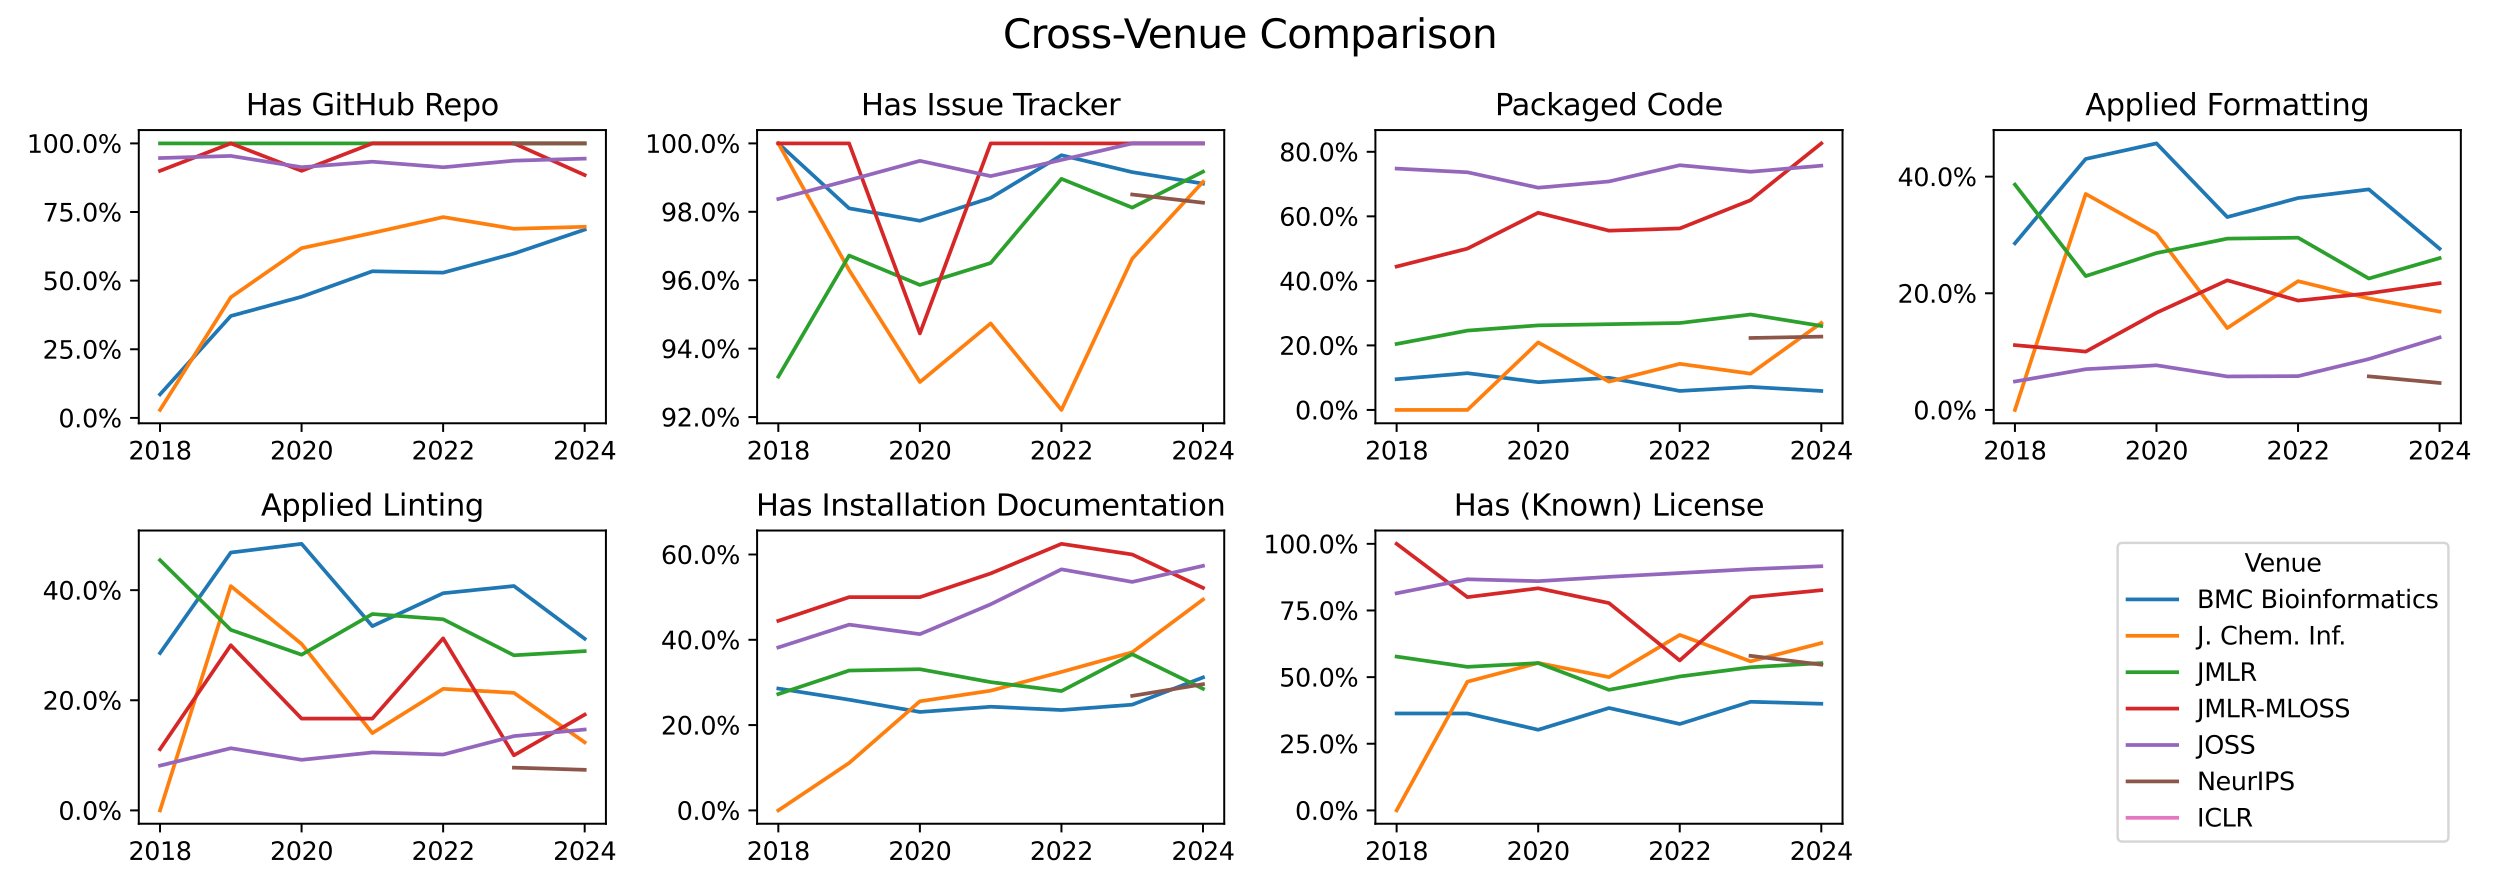 <?xml version="1.0" encoding="utf-8" standalone="no"?>
<!DOCTYPE svg PUBLIC "-//W3C//DTD SVG 1.1//EN"
  "http://www.w3.org/Graphics/SVG/1.1/DTD/svg11.dtd">
<svg xmlns:xlink="http://www.w3.org/1999/xlink" width="1008pt" height="360pt" viewBox="0 0 1008 360" xmlns="http://www.w3.org/2000/svg" version="1.1">
 <defs>
  <style type="text/css">*{stroke-linejoin: round; stroke-linecap: butt}</style>
 </defs>
 <g id="figure_1">
  <g id="patch_1">
   <path d="M 0 360 
L 1008 360 
L 1008 0 
L 0 0 
z
" style="fill: #ffffff"/>
  </g>
  <g id="axes_1">
   <g id="patch_2">
    <path d="M 55.96 170.66 
L 244.307 170.66 
L 244.307 52.44 
L 55.96 52.44 
z
" style="fill: #ffffff"/>
   </g>
   <g id="PolyCollection_1"/>
   <g id="PolyCollection_2"/>
   <g id="PolyCollection_3"/>
   <g id="PolyCollection_4"/>
   <g id="PolyCollection_5"/>
   <g id="PolyCollection_6"/>
   <g id="PolyCollection_7"/>
   <g id="matplotlib.axis_1">
    <g id="xtick_1">
     <g id="line2d_1">
      <defs>
       <path id="m3ccaddbe3f" d="M 0 0 
L 0 3.5 
" style="stroke: #000000; stroke-width: 0.8"/>
      </defs>
      <g>
       <use xlink:href="#m3ccaddbe3f" x="64.521" y="170.66" style="stroke: #000000; stroke-width: 0.8"/>
      </g>
     </g>
     <g id="text_1">
      <!-- 2018 -->
      <g transform="translate(51.796 185.258) scale(0.1 -0.1)">
       <defs>
        <path id="DejaVuSans-32" d="M 1228 531 
L 3431 531 
L 3431 0 
L 469 0 
L 469 531 
Q 828 903 1448 1529 
Q 2069 2156 2228 2338 
Q 2531 2678 2651 2914 
Q 2772 3150 2772 3378 
Q 2772 3750 2511 3984 
Q 2250 4219 1831 4219 
Q 1534 4219 1204 4116 
Q 875 4013 500 3803 
L 500 4441 
Q 881 4594 1212 4672 
Q 1544 4750 1819 4750 
Q 2544 4750 2975 4387 
Q 3406 4025 3406 3419 
Q 3406 3131 3298 2873 
Q 3191 2616 2906 2266 
Q 2828 2175 2409 1742 
Q 1991 1309 1228 531 
z
" transform="scale(0.016)"/>
        <path id="DejaVuSans-30" d="M 2034 4250 
Q 1547 4250 1301 3770 
Q 1056 3291 1056 2328 
Q 1056 1369 1301 889 
Q 1547 409 2034 409 
Q 2525 409 2770 889 
Q 3016 1369 3016 2328 
Q 3016 3291 2770 3770 
Q 2525 4250 2034 4250 
z
M 2034 4750 
Q 2819 4750 3233 4129 
Q 3647 3509 3647 2328 
Q 3647 1150 3233 529 
Q 2819 -91 2034 -91 
Q 1250 -91 836 529 
Q 422 1150 422 2328 
Q 422 3509 836 4129 
Q 1250 4750 2034 4750 
z
" transform="scale(0.016)"/>
        <path id="DejaVuSans-31" d="M 794 531 
L 1825 531 
L 1825 4091 
L 703 3866 
L 703 4441 
L 1819 4666 
L 2450 4666 
L 2450 531 
L 3481 531 
L 3481 0 
L 794 0 
L 794 531 
z
" transform="scale(0.016)"/>
        <path id="DejaVuSans-38" d="M 2034 2216 
Q 1584 2216 1326 1975 
Q 1069 1734 1069 1313 
Q 1069 891 1326 650 
Q 1584 409 2034 409 
Q 2484 409 2743 651 
Q 3003 894 3003 1313 
Q 3003 1734 2745 1975 
Q 2488 2216 2034 2216 
z
M 1403 2484 
Q 997 2584 770 2862 
Q 544 3141 544 3541 
Q 544 4100 942 4425 
Q 1341 4750 2034 4750 
Q 2731 4750 3128 4425 
Q 3525 4100 3525 3541 
Q 3525 3141 3298 2862 
Q 3072 2584 2669 2484 
Q 3125 2378 3379 2068 
Q 3634 1759 3634 1313 
Q 3634 634 3220 271 
Q 2806 -91 2034 -91 
Q 1263 -91 848 271 
Q 434 634 434 1313 
Q 434 1759 690 2068 
Q 947 2378 1403 2484 
z
M 1172 3481 
Q 1172 3119 1398 2916 
Q 1625 2713 2034 2713 
Q 2441 2713 2670 2916 
Q 2900 3119 2900 3481 
Q 2900 3844 2670 4047 
Q 2441 4250 2034 4250 
Q 1625 4250 1398 4047 
Q 1172 3844 1172 3481 
z
" transform="scale(0.016)"/>
       </defs>
       <use xlink:href="#DejaVuSans-32"/>
       <use xlink:href="#DejaVuSans-30" x="63.623"/>
       <use xlink:href="#DejaVuSans-31" x="127.246"/>
       <use xlink:href="#DejaVuSans-38" x="190.869"/>
      </g>
     </g>
    </g>
    <g id="xtick_2">
     <g id="line2d_2">
      <g>
       <use xlink:href="#m3ccaddbe3f" x="121.596" y="170.66" style="stroke: #000000; stroke-width: 0.8"/>
      </g>
     </g>
     <g id="text_2">
      <!-- 2020 -->
      <g transform="translate(108.871 185.258) scale(0.1 -0.1)">
       <use xlink:href="#DejaVuSans-32"/>
       <use xlink:href="#DejaVuSans-30" x="63.623"/>
       <use xlink:href="#DejaVuSans-32" x="127.246"/>
       <use xlink:href="#DejaVuSans-30" x="190.869"/>
      </g>
     </g>
    </g>
    <g id="xtick_3">
     <g id="line2d_3">
      <g>
       <use xlink:href="#m3ccaddbe3f" x="178.671" y="170.66" style="stroke: #000000; stroke-width: 0.8"/>
      </g>
     </g>
     <g id="text_3">
      <!-- 2022 -->
      <g transform="translate(165.946 185.258) scale(0.1 -0.1)">
       <use xlink:href="#DejaVuSans-32"/>
       <use xlink:href="#DejaVuSans-30" x="63.623"/>
       <use xlink:href="#DejaVuSans-32" x="127.246"/>
       <use xlink:href="#DejaVuSans-32" x="190.869"/>
      </g>
     </g>
    </g>
    <g id="xtick_4">
     <g id="line2d_4">
      <g>
       <use xlink:href="#m3ccaddbe3f" x="235.746" y="170.66" style="stroke: #000000; stroke-width: 0.8"/>
      </g>
     </g>
     <g id="text_4">
      <!-- 2024 -->
      <g transform="translate(223.021 185.258) scale(0.1 -0.1)">
       <defs>
        <path id="DejaVuSans-34" d="M 2419 4116 
L 825 1625 
L 2419 1625 
L 2419 4116 
z
M 2253 4666 
L 3047 4666 
L 3047 1625 
L 3713 1625 
L 3713 1100 
L 3047 1100 
L 3047 0 
L 2419 0 
L 2419 1100 
L 313 1100 
L 313 1709 
L 2253 4666 
z
" transform="scale(0.016)"/>
       </defs>
       <use xlink:href="#DejaVuSans-32"/>
       <use xlink:href="#DejaVuSans-30" x="63.623"/>
       <use xlink:href="#DejaVuSans-32" x="127.246"/>
       <use xlink:href="#DejaVuSans-34" x="190.869"/>
      </g>
     </g>
    </g>
   </g>
   <g id="matplotlib.axis_2">
    <g id="ytick_1">
     <g id="line2d_5">
      <defs>
       <path id="m8532ab87b9" d="M 0 0 
L -3.5 0 
" style="stroke: #000000; stroke-width: 0.8"/>
      </defs>
      <g>
       <use xlink:href="#m8532ab87b9" x="55.96" y="168.495" style="stroke: #000000; stroke-width: 0.8"/>
      </g>
     </g>
     <g id="text_5">
      <!-- 0.0% -->
      <g transform="translate(23.555 172.294) scale(0.1 -0.1)">
       <defs>
        <path id="DejaVuSans-2e" d="M 684 794 
L 1344 794 
L 1344 0 
L 684 0 
L 684 794 
z
" transform="scale(0.016)"/>
        <path id="DejaVuSans-25" d="M 4653 2053 
Q 4381 2053 4226 1822 
Q 4072 1591 4072 1178 
Q 4072 772 4226 539 
Q 4381 306 4653 306 
Q 4919 306 5073 539 
Q 5228 772 5228 1178 
Q 5228 1588 5073 1820 
Q 4919 2053 4653 2053 
z
M 4653 2450 
Q 5147 2450 5437 2106 
Q 5728 1763 5728 1178 
Q 5728 594 5436 251 
Q 5144 -91 4653 -91 
Q 4153 -91 3862 251 
Q 3572 594 3572 1178 
Q 3572 1766 3864 2108 
Q 4156 2450 4653 2450 
z
M 1428 4353 
Q 1159 4353 1004 4120 
Q 850 3888 850 3481 
Q 850 3069 1003 2837 
Q 1156 2606 1428 2606 
Q 1700 2606 1854 2837 
Q 2009 3069 2009 3481 
Q 2009 3884 1853 4118 
Q 1697 4353 1428 4353 
z
M 4250 4750 
L 4750 4750 
L 1831 -91 
L 1331 -91 
L 4250 4750 
z
M 1428 4750 
Q 1922 4750 2215 4408 
Q 2509 4066 2509 3481 
Q 2509 2891 2217 2550 
Q 1925 2209 1428 2209 
Q 931 2209 642 2551 
Q 353 2894 353 3481 
Q 353 4063 643 4406 
Q 934 4750 1428 4750 
z
" transform="scale(0.016)"/>
       </defs>
       <use xlink:href="#DejaVuSans-30"/>
       <use xlink:href="#DejaVuSans-2e" x="63.623"/>
       <use xlink:href="#DejaVuSans-30" x="95.41"/>
       <use xlink:href="#DejaVuSans-25" x="159.033"/>
      </g>
     </g>
    </g>
    <g id="ytick_2">
     <g id="line2d_6">
      <g>
       <use xlink:href="#m8532ab87b9" x="55.96" y="140.824" style="stroke: #000000; stroke-width: 0.8"/>
      </g>
     </g>
     <g id="text_6">
      <!-- 25.0% -->
      <g transform="translate(17.193 144.624) scale(0.1 -0.1)">
       <defs>
        <path id="DejaVuSans-35" d="M 691 4666 
L 3169 4666 
L 3169 4134 
L 1269 4134 
L 1269 2991 
Q 1406 3038 1543 3061 
Q 1681 3084 1819 3084 
Q 2600 3084 3056 2656 
Q 3513 2228 3513 1497 
Q 3513 744 3044 326 
Q 2575 -91 1722 -91 
Q 1428 -91 1123 -41 
Q 819 9 494 109 
L 494 744 
Q 775 591 1075 516 
Q 1375 441 1709 441 
Q 2250 441 2565 725 
Q 2881 1009 2881 1497 
Q 2881 1984 2565 2268 
Q 2250 2553 1709 2553 
Q 1456 2553 1204 2497 
Q 953 2441 691 2322 
L 691 4666 
z
" transform="scale(0.016)"/>
       </defs>
       <use xlink:href="#DejaVuSans-32"/>
       <use xlink:href="#DejaVuSans-35" x="63.623"/>
       <use xlink:href="#DejaVuSans-2e" x="127.246"/>
       <use xlink:href="#DejaVuSans-30" x="159.033"/>
       <use xlink:href="#DejaVuSans-25" x="222.656"/>
      </g>
     </g>
    </g>
    <g id="ytick_3">
     <g id="line2d_7">
      <g>
       <use xlink:href="#m8532ab87b9" x="55.96" y="113.154" style="stroke: #000000; stroke-width: 0.8"/>
      </g>
     </g>
     <g id="text_7">
      <!-- 50.0% -->
      <g transform="translate(17.193 116.953) scale(0.1 -0.1)">
       <use xlink:href="#DejaVuSans-35"/>
       <use xlink:href="#DejaVuSans-30" x="63.623"/>
       <use xlink:href="#DejaVuSans-2e" x="127.246"/>
       <use xlink:href="#DejaVuSans-30" x="159.033"/>
       <use xlink:href="#DejaVuSans-25" x="222.656"/>
      </g>
     </g>
    </g>
    <g id="ytick_4">
     <g id="line2d_8">
      <g>
       <use xlink:href="#m8532ab87b9" x="55.96" y="85.484" style="stroke: #000000; stroke-width: 0.8"/>
      </g>
     </g>
     <g id="text_8">
      <!-- 75.0% -->
      <g transform="translate(17.193 89.283) scale(0.1 -0.1)">
       <defs>
        <path id="DejaVuSans-37" d="M 525 4666 
L 3525 4666 
L 3525 4397 
L 1831 0 
L 1172 0 
L 2766 4134 
L 525 4134 
L 525 4666 
z
" transform="scale(0.016)"/>
       </defs>
       <use xlink:href="#DejaVuSans-37"/>
       <use xlink:href="#DejaVuSans-35" x="63.623"/>
       <use xlink:href="#DejaVuSans-2e" x="127.246"/>
       <use xlink:href="#DejaVuSans-30" x="159.033"/>
       <use xlink:href="#DejaVuSans-25" x="222.656"/>
      </g>
     </g>
    </g>
    <g id="ytick_5">
     <g id="line2d_9">
      <g>
       <use xlink:href="#m8532ab87b9" x="55.96" y="57.814" style="stroke: #000000; stroke-width: 0.8"/>
      </g>
     </g>
     <g id="text_9">
      <!-- 100.0% -->
      <g transform="translate(10.83 61.613) scale(0.1 -0.1)">
       <use xlink:href="#DejaVuSans-31"/>
       <use xlink:href="#DejaVuSans-30" x="63.623"/>
       <use xlink:href="#DejaVuSans-30" x="127.246"/>
       <use xlink:href="#DejaVuSans-2e" x="190.869"/>
       <use xlink:href="#DejaVuSans-30" x="222.656"/>
       <use xlink:href="#DejaVuSans-25" x="286.279"/>
      </g>
     </g>
    </g>
   </g>
   <g id="line2d_10">
    <path d="M 64.521 159.02 
L 93.059 127.398 
L 121.596 119.653 
L 150.133 109.369 
L 178.671 109.93 
L 207.208 102.233 
L 235.746 92.576 
" clip-path="url(#pa2720bc5ce)" style="fill: none; stroke: #1f77b4; stroke-width: 1.5; stroke-linecap: square"/>
   </g>
   <g id="line2d_11">
    <path d="M 64.521 165.286 
L 93.059 119.862 
L 121.596 100.047 
L 150.133 93.931 
L 178.671 87.533 
L 207.208 92.248 
L 235.746 91.428 
" clip-path="url(#pa2720bc5ce)" style="fill: none; stroke: #ff7f0e; stroke-width: 1.5; stroke-linecap: square"/>
   </g>
   <g id="line2d_12">
    <path d="M 64.521 57.814 
L 93.059 57.814 
L 121.596 57.814 
L 150.133 57.814 
L 178.671 57.814 
L 207.208 57.814 
L 235.746 57.814 
" clip-path="url(#pa2720bc5ce)" style="fill: none; stroke: #2ca02c; stroke-width: 1.5; stroke-linecap: square"/>
   </g>
   <g id="line2d_13">
    <path d="M 64.521 68.882 
L 93.059 57.814 
L 121.596 68.882 
L 150.133 57.814 
L 178.671 57.814 
L 207.208 57.814 
L 235.746 70.585 
" clip-path="url(#pa2720bc5ce)" style="fill: none; stroke: #d62728; stroke-width: 1.5; stroke-linecap: square"/>
   </g>
   <g id="line2d_14">
    <path d="M 64.521 63.728 
L 93.059 62.87 
L 121.596 67.416 
L 150.133 65.192 
L 178.671 67.438 
L 207.208 64.782 
L 235.746 63.963 
" clip-path="url(#pa2720bc5ce)" style="fill: none; stroke: #9467bd; stroke-width: 1.5; stroke-linecap: square"/>
   </g>
   <g id="line2d_15">
    <path d="M 207.208 57.814 
L 235.746 57.814 
" clip-path="url(#pa2720bc5ce)" style="fill: none; stroke: #8c564b; stroke-width: 1.5; stroke-linecap: square"/>
   </g>
   <g id="line2d_16">
    <path d="M 235.746 57.814 
" clip-path="url(#pa2720bc5ce)" style="fill: none; stroke: #e377c2; stroke-width: 1.5; stroke-linecap: square"/>
   </g>
   <g id="line2d_17"/>
   <g id="line2d_18"/>
   <g id="line2d_19"/>
   <g id="line2d_20"/>
   <g id="line2d_21"/>
   <g id="line2d_22"/>
   <g id="line2d_23"/>
   <g id="patch_3">
    <path d="M 55.96 170.66 
L 55.96 52.44 
" style="fill: none; stroke: #000000; stroke-width: 0.8; stroke-linejoin: miter; stroke-linecap: square"/>
   </g>
   <g id="patch_4">
    <path d="M 244.307 170.66 
L 244.307 52.44 
" style="fill: none; stroke: #000000; stroke-width: 0.8; stroke-linejoin: miter; stroke-linecap: square"/>
   </g>
   <g id="patch_5">
    <path d="M 55.96 170.66 
L 244.307 170.66 
" style="fill: none; stroke: #000000; stroke-width: 0.8; stroke-linejoin: miter; stroke-linecap: square"/>
   </g>
   <g id="patch_6">
    <path d="M 55.96 52.44 
L 244.307 52.44 
" style="fill: none; stroke: #000000; stroke-width: 0.8; stroke-linejoin: miter; stroke-linecap: square"/>
   </g>
   <g id="text_10">
    <!-- Has GitHub Repo -->
    <g transform="translate(99.142 46.44) scale(0.12 -0.12)">
     <defs>
      <path id="DejaVuSans-48" d="M 628 4666 
L 1259 4666 
L 1259 2753 
L 3553 2753 
L 3553 4666 
L 4184 4666 
L 4184 0 
L 3553 0 
L 3553 2222 
L 1259 2222 
L 1259 0 
L 628 0 
L 628 4666 
z
" transform="scale(0.016)"/>
      <path id="DejaVuSans-61" d="M 2194 1759 
Q 1497 1759 1228 1600 
Q 959 1441 959 1056 
Q 959 750 1161 570 
Q 1363 391 1709 391 
Q 2188 391 2477 730 
Q 2766 1069 2766 1631 
L 2766 1759 
L 2194 1759 
z
M 3341 1997 
L 3341 0 
L 2766 0 
L 2766 531 
Q 2569 213 2275 61 
Q 1981 -91 1556 -91 
Q 1019 -91 701 211 
Q 384 513 384 1019 
Q 384 1609 779 1909 
Q 1175 2209 1959 2209 
L 2766 2209 
L 2766 2266 
Q 2766 2663 2505 2880 
Q 2244 3097 1772 3097 
Q 1472 3097 1187 3025 
Q 903 2953 641 2809 
L 641 3341 
Q 956 3463 1253 3523 
Q 1550 3584 1831 3584 
Q 2591 3584 2966 3190 
Q 3341 2797 3341 1997 
z
" transform="scale(0.016)"/>
      <path id="DejaVuSans-73" d="M 2834 3397 
L 2834 2853 
Q 2591 2978 2328 3040 
Q 2066 3103 1784 3103 
Q 1356 3103 1142 2972 
Q 928 2841 928 2578 
Q 928 2378 1081 2264 
Q 1234 2150 1697 2047 
L 1894 2003 
Q 2506 1872 2764 1633 
Q 3022 1394 3022 966 
Q 3022 478 2636 193 
Q 2250 -91 1575 -91 
Q 1294 -91 989 -36 
Q 684 19 347 128 
L 347 722 
Q 666 556 975 473 
Q 1284 391 1588 391 
Q 1994 391 2212 530 
Q 2431 669 2431 922 
Q 2431 1156 2273 1281 
Q 2116 1406 1581 1522 
L 1381 1569 
Q 847 1681 609 1914 
Q 372 2147 372 2553 
Q 372 3047 722 3315 
Q 1072 3584 1716 3584 
Q 2034 3584 2315 3537 
Q 2597 3491 2834 3397 
z
" transform="scale(0.016)"/>
      <path id="DejaVuSans-20" transform="scale(0.016)"/>
      <path id="DejaVuSans-47" d="M 3809 666 
L 3809 1919 
L 2778 1919 
L 2778 2438 
L 4434 2438 
L 4434 434 
Q 4069 175 3628 42 
Q 3188 -91 2688 -91 
Q 1594 -91 976 548 
Q 359 1188 359 2328 
Q 359 3472 976 4111 
Q 1594 4750 2688 4750 
Q 3144 4750 3555 4637 
Q 3966 4525 4313 4306 
L 4313 3634 
Q 3963 3931 3569 4081 
Q 3175 4231 2741 4231 
Q 1884 4231 1454 3753 
Q 1025 3275 1025 2328 
Q 1025 1384 1454 906 
Q 1884 428 2741 428 
Q 3075 428 3337 486 
Q 3600 544 3809 666 
z
" transform="scale(0.016)"/>
      <path id="DejaVuSans-69" d="M 603 3500 
L 1178 3500 
L 1178 0 
L 603 0 
L 603 3500 
z
M 603 4863 
L 1178 4863 
L 1178 4134 
L 603 4134 
L 603 4863 
z
" transform="scale(0.016)"/>
      <path id="DejaVuSans-74" d="M 1172 4494 
L 1172 3500 
L 2356 3500 
L 2356 3053 
L 1172 3053 
L 1172 1153 
Q 1172 725 1289 603 
Q 1406 481 1766 481 
L 2356 481 
L 2356 0 
L 1766 0 
Q 1100 0 847 248 
Q 594 497 594 1153 
L 594 3053 
L 172 3053 
L 172 3500 
L 594 3500 
L 594 4494 
L 1172 4494 
z
" transform="scale(0.016)"/>
      <path id="DejaVuSans-75" d="M 544 1381 
L 544 3500 
L 1119 3500 
L 1119 1403 
Q 1119 906 1312 657 
Q 1506 409 1894 409 
Q 2359 409 2629 706 
Q 2900 1003 2900 1516 
L 2900 3500 
L 3475 3500 
L 3475 0 
L 2900 0 
L 2900 538 
Q 2691 219 2414 64 
Q 2138 -91 1772 -91 
Q 1169 -91 856 284 
Q 544 659 544 1381 
z
M 1991 3584 
L 1991 3584 
z
" transform="scale(0.016)"/>
      <path id="DejaVuSans-62" d="M 3116 1747 
Q 3116 2381 2855 2742 
Q 2594 3103 2138 3103 
Q 1681 3103 1420 2742 
Q 1159 2381 1159 1747 
Q 1159 1113 1420 752 
Q 1681 391 2138 391 
Q 2594 391 2855 752 
Q 3116 1113 3116 1747 
z
M 1159 2969 
Q 1341 3281 1617 3432 
Q 1894 3584 2278 3584 
Q 2916 3584 3314 3078 
Q 3713 2572 3713 1747 
Q 3713 922 3314 415 
Q 2916 -91 2278 -91 
Q 1894 -91 1617 61 
Q 1341 213 1159 525 
L 1159 0 
L 581 0 
L 581 4863 
L 1159 4863 
L 1159 2969 
z
" transform="scale(0.016)"/>
      <path id="DejaVuSans-52" d="M 2841 2188 
Q 3044 2119 3236 1894 
Q 3428 1669 3622 1275 
L 4263 0 
L 3584 0 
L 2988 1197 
Q 2756 1666 2539 1819 
Q 2322 1972 1947 1972 
L 1259 1972 
L 1259 0 
L 628 0 
L 628 4666 
L 2053 4666 
Q 2853 4666 3247 4331 
Q 3641 3997 3641 3322 
Q 3641 2881 3436 2590 
Q 3231 2300 2841 2188 
z
M 1259 4147 
L 1259 2491 
L 2053 2491 
Q 2509 2491 2742 2702 
Q 2975 2913 2975 3322 
Q 2975 3731 2742 3939 
Q 2509 4147 2053 4147 
L 1259 4147 
z
" transform="scale(0.016)"/>
      <path id="DejaVuSans-65" d="M 3597 1894 
L 3597 1613 
L 953 1613 
Q 991 1019 1311 708 
Q 1631 397 2203 397 
Q 2534 397 2845 478 
Q 3156 559 3463 722 
L 3463 178 
Q 3153 47 2828 -22 
Q 2503 -91 2169 -91 
Q 1331 -91 842 396 
Q 353 884 353 1716 
Q 353 2575 817 3079 
Q 1281 3584 2069 3584 
Q 2775 3584 3186 3129 
Q 3597 2675 3597 1894 
z
M 3022 2063 
Q 3016 2534 2758 2815 
Q 2500 3097 2075 3097 
Q 1594 3097 1305 2825 
Q 1016 2553 972 2059 
L 3022 2063 
z
" transform="scale(0.016)"/>
      <path id="DejaVuSans-70" d="M 1159 525 
L 1159 -1331 
L 581 -1331 
L 581 3500 
L 1159 3500 
L 1159 2969 
Q 1341 3281 1617 3432 
Q 1894 3584 2278 3584 
Q 2916 3584 3314 3078 
Q 3713 2572 3713 1747 
Q 3713 922 3314 415 
Q 2916 -91 2278 -91 
Q 1894 -91 1617 61 
Q 1341 213 1159 525 
z
M 3116 1747 
Q 3116 2381 2855 2742 
Q 2594 3103 2138 3103 
Q 1681 3103 1420 2742 
Q 1159 2381 1159 1747 
Q 1159 1113 1420 752 
Q 1681 391 2138 391 
Q 2594 391 2855 752 
Q 3116 1113 3116 1747 
z
" transform="scale(0.016)"/>
      <path id="DejaVuSans-6f" d="M 1959 3097 
Q 1497 3097 1228 2736 
Q 959 2375 959 1747 
Q 959 1119 1226 758 
Q 1494 397 1959 397 
Q 2419 397 2687 759 
Q 2956 1122 2956 1747 
Q 2956 2369 2687 2733 
Q 2419 3097 1959 3097 
z
M 1959 3584 
Q 2709 3584 3137 3096 
Q 3566 2609 3566 1747 
Q 3566 888 3137 398 
Q 2709 -91 1959 -91 
Q 1206 -91 779 398 
Q 353 888 353 1747 
Q 353 2609 779 3096 
Q 1206 3584 1959 3584 
z
" transform="scale(0.016)"/>
     </defs>
     <use xlink:href="#DejaVuSans-48"/>
     <use xlink:href="#DejaVuSans-61" x="75.195"/>
     <use xlink:href="#DejaVuSans-73" x="136.475"/>
     <use xlink:href="#DejaVuSans-20" x="188.574"/>
     <use xlink:href="#DejaVuSans-47" x="220.361"/>
     <use xlink:href="#DejaVuSans-69" x="297.852"/>
     <use xlink:href="#DejaVuSans-74" x="325.635"/>
     <use xlink:href="#DejaVuSans-48" x="364.844"/>
     <use xlink:href="#DejaVuSans-75" x="440.039"/>
     <use xlink:href="#DejaVuSans-62" x="503.418"/>
     <use xlink:href="#DejaVuSans-20" x="566.895"/>
     <use xlink:href="#DejaVuSans-52" x="598.682"/>
     <use xlink:href="#DejaVuSans-65" x="663.664"/>
     <use xlink:href="#DejaVuSans-70" x="725.188"/>
     <use xlink:href="#DejaVuSans-6f" x="788.664"/>
    </g>
   </g>
  </g>
  <g id="axes_2">
   <g id="patch_7">
    <path d="M 305.26 170.66 
L 493.607 170.66 
L 493.607 52.44 
L 305.26 52.44 
z
" style="fill: #ffffff"/>
   </g>
   <g id="PolyCollection_8"/>
   <g id="PolyCollection_9"/>
   <g id="PolyCollection_10"/>
   <g id="PolyCollection_11"/>
   <g id="PolyCollection_12"/>
   <g id="PolyCollection_13"/>
   <g id="PolyCollection_14"/>
   <g id="matplotlib.axis_3">
    <g id="xtick_5">
     <g id="line2d_24">
      <g>
       <use xlink:href="#m3ccaddbe3f" x="313.821" y="170.66" style="stroke: #000000; stroke-width: 0.8"/>
      </g>
     </g>
     <g id="text_11">
      <!-- 2018 -->
      <g transform="translate(301.096 185.258) scale(0.1 -0.1)">
       <use xlink:href="#DejaVuSans-32"/>
       <use xlink:href="#DejaVuSans-30" x="63.623"/>
       <use xlink:href="#DejaVuSans-31" x="127.246"/>
       <use xlink:href="#DejaVuSans-38" x="190.869"/>
      </g>
     </g>
    </g>
    <g id="xtick_6">
     <g id="line2d_25">
      <g>
       <use xlink:href="#m3ccaddbe3f" x="370.896" y="170.66" style="stroke: #000000; stroke-width: 0.8"/>
      </g>
     </g>
     <g id="text_12">
      <!-- 2020 -->
      <g transform="translate(358.171 185.258) scale(0.1 -0.1)">
       <use xlink:href="#DejaVuSans-32"/>
       <use xlink:href="#DejaVuSans-30" x="63.623"/>
       <use xlink:href="#DejaVuSans-32" x="127.246"/>
       <use xlink:href="#DejaVuSans-30" x="190.869"/>
      </g>
     </g>
    </g>
    <g id="xtick_7">
     <g id="line2d_26">
      <g>
       <use xlink:href="#m3ccaddbe3f" x="427.971" y="170.66" style="stroke: #000000; stroke-width: 0.8"/>
      </g>
     </g>
     <g id="text_13">
      <!-- 2022 -->
      <g transform="translate(415.246 185.258) scale(0.1 -0.1)">
       <use xlink:href="#DejaVuSans-32"/>
       <use xlink:href="#DejaVuSans-30" x="63.623"/>
       <use xlink:href="#DejaVuSans-32" x="127.246"/>
       <use xlink:href="#DejaVuSans-32" x="190.869"/>
      </g>
     </g>
    </g>
    <g id="xtick_8">
     <g id="line2d_27">
      <g>
       <use xlink:href="#m3ccaddbe3f" x="485.046" y="170.66" style="stroke: #000000; stroke-width: 0.8"/>
      </g>
     </g>
     <g id="text_14">
      <!-- 2024 -->
      <g transform="translate(472.321 185.258) scale(0.1 -0.1)">
       <use xlink:href="#DejaVuSans-32"/>
       <use xlink:href="#DejaVuSans-30" x="63.623"/>
       <use xlink:href="#DejaVuSans-32" x="127.246"/>
       <use xlink:href="#DejaVuSans-34" x="190.869"/>
      </g>
     </g>
    </g>
   </g>
   <g id="matplotlib.axis_4">
    <g id="ytick_6">
     <g id="line2d_28">
      <g>
       <use xlink:href="#m8532ab87b9" x="305.26" y="168.152" style="stroke: #000000; stroke-width: 0.8"/>
      </g>
     </g>
     <g id="text_15">
      <!-- 92.0% -->
      <g transform="translate(266.493 171.952) scale(0.1 -0.1)">
       <defs>
        <path id="DejaVuSans-39" d="M 703 97 
L 703 672 
Q 941 559 1184 500 
Q 1428 441 1663 441 
Q 2288 441 2617 861 
Q 2947 1281 2994 2138 
Q 2813 1869 2534 1725 
Q 2256 1581 1919 1581 
Q 1219 1581 811 2004 
Q 403 2428 403 3163 
Q 403 3881 828 4315 
Q 1253 4750 1959 4750 
Q 2769 4750 3195 4129 
Q 3622 3509 3622 2328 
Q 3622 1225 3098 567 
Q 2575 -91 1691 -91 
Q 1453 -91 1209 -44 
Q 966 3 703 97 
z
M 1959 2075 
Q 2384 2075 2632 2365 
Q 2881 2656 2881 3163 
Q 2881 3666 2632 3958 
Q 2384 4250 1959 4250 
Q 1534 4250 1286 3958 
Q 1038 3666 1038 3163 
Q 1038 2656 1286 2365 
Q 1534 2075 1959 2075 
z
" transform="scale(0.016)"/>
       </defs>
       <use xlink:href="#DejaVuSans-39"/>
       <use xlink:href="#DejaVuSans-32" x="63.623"/>
       <use xlink:href="#DejaVuSans-2e" x="127.246"/>
       <use xlink:href="#DejaVuSans-30" x="159.033"/>
       <use xlink:href="#DejaVuSans-25" x="222.656"/>
      </g>
     </g>
    </g>
    <g id="ytick_7">
     <g id="line2d_29">
      <g>
       <use xlink:href="#m8532ab87b9" x="305.26" y="140.568" style="stroke: #000000; stroke-width: 0.8"/>
      </g>
     </g>
     <g id="text_16">
      <!-- 94.0% -->
      <g transform="translate(266.493 144.367) scale(0.1 -0.1)">
       <use xlink:href="#DejaVuSans-39"/>
       <use xlink:href="#DejaVuSans-34" x="63.623"/>
       <use xlink:href="#DejaVuSans-2e" x="127.246"/>
       <use xlink:href="#DejaVuSans-30" x="159.033"/>
       <use xlink:href="#DejaVuSans-25" x="222.656"/>
      </g>
     </g>
    </g>
    <g id="ytick_8">
     <g id="line2d_30">
      <g>
       <use xlink:href="#m8532ab87b9" x="305.26" y="112.983" style="stroke: #000000; stroke-width: 0.8"/>
      </g>
     </g>
     <g id="text_17">
      <!-- 96.0% -->
      <g transform="translate(266.493 116.782) scale(0.1 -0.1)">
       <defs>
        <path id="DejaVuSans-36" d="M 2113 2584 
Q 1688 2584 1439 2293 
Q 1191 2003 1191 1497 
Q 1191 994 1439 701 
Q 1688 409 2113 409 
Q 2538 409 2786 701 
Q 3034 994 3034 1497 
Q 3034 2003 2786 2293 
Q 2538 2584 2113 2584 
z
M 3366 4563 
L 3366 3988 
Q 3128 4100 2886 4159 
Q 2644 4219 2406 4219 
Q 1781 4219 1451 3797 
Q 1122 3375 1075 2522 
Q 1259 2794 1537 2939 
Q 1816 3084 2150 3084 
Q 2853 3084 3261 2657 
Q 3669 2231 3669 1497 
Q 3669 778 3244 343 
Q 2819 -91 2113 -91 
Q 1303 -91 875 529 
Q 447 1150 447 2328 
Q 447 3434 972 4092 
Q 1497 4750 2381 4750 
Q 2619 4750 2861 4703 
Q 3103 4656 3366 4563 
z
" transform="scale(0.016)"/>
       </defs>
       <use xlink:href="#DejaVuSans-39"/>
       <use xlink:href="#DejaVuSans-36" x="63.623"/>
       <use xlink:href="#DejaVuSans-2e" x="127.246"/>
       <use xlink:href="#DejaVuSans-30" x="159.033"/>
       <use xlink:href="#DejaVuSans-25" x="222.656"/>
      </g>
     </g>
    </g>
    <g id="ytick_9">
     <g id="line2d_31">
      <g>
       <use xlink:href="#m8532ab87b9" x="305.26" y="85.398" style="stroke: #000000; stroke-width: 0.8"/>
      </g>
     </g>
     <g id="text_18">
      <!-- 98.0% -->
      <g transform="translate(266.493 89.198) scale(0.1 -0.1)">
       <use xlink:href="#DejaVuSans-39"/>
       <use xlink:href="#DejaVuSans-38" x="63.623"/>
       <use xlink:href="#DejaVuSans-2e" x="127.246"/>
       <use xlink:href="#DejaVuSans-30" x="159.033"/>
       <use xlink:href="#DejaVuSans-25" x="222.656"/>
      </g>
     </g>
    </g>
    <g id="ytick_10">
     <g id="line2d_32">
      <g>
       <use xlink:href="#m8532ab87b9" x="305.26" y="57.814" style="stroke: #000000; stroke-width: 0.8"/>
      </g>
     </g>
     <g id="text_19">
      <!-- 100.0% -->
      <g transform="translate(260.13 61.613) scale(0.1 -0.1)">
       <use xlink:href="#DejaVuSans-31"/>
       <use xlink:href="#DejaVuSans-30" x="63.623"/>
       <use xlink:href="#DejaVuSans-30" x="127.246"/>
       <use xlink:href="#DejaVuSans-2e" x="190.869"/>
       <use xlink:href="#DejaVuSans-30" x="222.656"/>
       <use xlink:href="#DejaVuSans-25" x="286.279"/>
      </g>
     </g>
    </g>
   </g>
   <g id="line2d_33">
    <path d="M 313.821 57.814 
L 342.359 84.002 
L 370.896 89.018 
L 399.433 79.793 
L 427.971 62.586 
L 456.508 69.404 
L 485.046 74.04 
" clip-path="url(#p05d64597e3)" style="fill: none; stroke: #1f77b4; stroke-width: 1.5; stroke-linecap: square"/>
   </g>
   <g id="line2d_34">
    <path d="M 313.821 57.814 
L 342.359 108.896 
L 370.896 154.039 
L 399.433 130.405 
L 427.971 165.286 
L 456.508 104.305 
L 485.046 73.311 
" clip-path="url(#p05d64597e3)" style="fill: none; stroke: #ff7f0e; stroke-width: 1.5; stroke-linecap: square"/>
   </g>
   <g id="line2d_35">
    <path d="M 313.821 151.852 
L 342.359 103.034 
L 370.896 114.885 
L 399.433 106.039 
L 427.971 72.106 
L 456.508 83.715 
L 485.046 69.212 
" clip-path="url(#p05d64597e3)" style="fill: none; stroke: #2ca02c; stroke-width: 1.5; stroke-linecap: square"/>
   </g>
   <g id="line2d_36">
    <path d="M 313.821 57.814 
L 342.359 57.814 
L 370.896 134.438 
L 399.433 57.814 
L 427.971 57.814 
L 456.508 57.814 
L 485.046 57.814 
" clip-path="url(#p05d64597e3)" style="fill: none; stroke: #d62728; stroke-width: 1.5; stroke-linecap: square"/>
   </g>
   <g id="line2d_37">
    <path d="M 313.821 80.24 
L 342.359 72.644 
L 370.896 64.851 
L 399.433 71.012 
L 427.971 64.477 
L 456.508 57.814 
L 485.046 57.814 
" clip-path="url(#p05d64597e3)" style="fill: none; stroke: #9467bd; stroke-width: 1.5; stroke-linecap: square"/>
   </g>
   <g id="line2d_38">
    <path d="M 456.508 78.422 
L 485.046 81.737 
" clip-path="url(#p05d64597e3)" style="fill: none; stroke: #8c564b; stroke-width: 1.5; stroke-linecap: square"/>
   </g>
   <g id="line2d_39">
    <path d="M 485.046 84.617 
" clip-path="url(#p05d64597e3)" style="fill: none; stroke: #e377c2; stroke-width: 1.5; stroke-linecap: square"/>
   </g>
   <g id="line2d_40"/>
   <g id="line2d_41"/>
   <g id="line2d_42"/>
   <g id="line2d_43"/>
   <g id="line2d_44"/>
   <g id="line2d_45"/>
   <g id="line2d_46"/>
   <g id="patch_8">
    <path d="M 305.26 170.66 
L 305.26 52.44 
" style="fill: none; stroke: #000000; stroke-width: 0.8; stroke-linejoin: miter; stroke-linecap: square"/>
   </g>
   <g id="patch_9">
    <path d="M 493.607 170.66 
L 493.607 52.44 
" style="fill: none; stroke: #000000; stroke-width: 0.8; stroke-linejoin: miter; stroke-linecap: square"/>
   </g>
   <g id="patch_10">
    <path d="M 305.26 170.66 
L 493.607 170.66 
" style="fill: none; stroke: #000000; stroke-width: 0.8; stroke-linejoin: miter; stroke-linecap: square"/>
   </g>
   <g id="patch_11">
    <path d="M 305.26 52.44 
L 493.607 52.44 
" style="fill: none; stroke: #000000; stroke-width: 0.8; stroke-linejoin: miter; stroke-linecap: square"/>
   </g>
   <g id="text_20">
    <!-- Has Issue Tracker -->
    <g transform="translate(347.152 46.44) scale(0.12 -0.12)">
     <defs>
      <path id="DejaVuSans-49" d="M 628 4666 
L 1259 4666 
L 1259 0 
L 628 0 
L 628 4666 
z
" transform="scale(0.016)"/>
      <path id="DejaVuSans-54" d="M -19 4666 
L 3928 4666 
L 3928 4134 
L 2272 4134 
L 2272 0 
L 1638 0 
L 1638 4134 
L -19 4134 
L -19 4666 
z
" transform="scale(0.016)"/>
      <path id="DejaVuSans-72" d="M 2631 2963 
Q 2534 3019 2420 3045 
Q 2306 3072 2169 3072 
Q 1681 3072 1420 2755 
Q 1159 2438 1159 1844 
L 1159 0 
L 581 0 
L 581 3500 
L 1159 3500 
L 1159 2956 
Q 1341 3275 1631 3429 
Q 1922 3584 2338 3584 
Q 2397 3584 2469 3576 
Q 2541 3569 2628 3553 
L 2631 2963 
z
" transform="scale(0.016)"/>
      <path id="DejaVuSans-63" d="M 3122 3366 
L 3122 2828 
Q 2878 2963 2633 3030 
Q 2388 3097 2138 3097 
Q 1578 3097 1268 2742 
Q 959 2388 959 1747 
Q 959 1106 1268 751 
Q 1578 397 2138 397 
Q 2388 397 2633 464 
Q 2878 531 3122 666 
L 3122 134 
Q 2881 22 2623 -34 
Q 2366 -91 2075 -91 
Q 1284 -91 818 406 
Q 353 903 353 1747 
Q 353 2603 823 3093 
Q 1294 3584 2113 3584 
Q 2378 3584 2631 3529 
Q 2884 3475 3122 3366 
z
" transform="scale(0.016)"/>
      <path id="DejaVuSans-6b" d="M 581 4863 
L 1159 4863 
L 1159 1991 
L 2875 3500 
L 3609 3500 
L 1753 1863 
L 3688 0 
L 2938 0 
L 1159 1709 
L 1159 0 
L 581 0 
L 581 4863 
z
" transform="scale(0.016)"/>
     </defs>
     <use xlink:href="#DejaVuSans-48"/>
     <use xlink:href="#DejaVuSans-61" x="75.195"/>
     <use xlink:href="#DejaVuSans-73" x="136.475"/>
     <use xlink:href="#DejaVuSans-20" x="188.574"/>
     <use xlink:href="#DejaVuSans-49" x="220.361"/>
     <use xlink:href="#DejaVuSans-73" x="249.854"/>
     <use xlink:href="#DejaVuSans-73" x="301.953"/>
     <use xlink:href="#DejaVuSans-75" x="354.053"/>
     <use xlink:href="#DejaVuSans-65" x="417.432"/>
     <use xlink:href="#DejaVuSans-20" x="478.955"/>
     <use xlink:href="#DejaVuSans-54" x="510.742"/>
     <use xlink:href="#DejaVuSans-72" x="557.076"/>
     <use xlink:href="#DejaVuSans-61" x="598.189"/>
     <use xlink:href="#DejaVuSans-63" x="659.469"/>
     <use xlink:href="#DejaVuSans-6b" x="714.449"/>
     <use xlink:href="#DejaVuSans-65" x="768.734"/>
     <use xlink:href="#DejaVuSans-72" x="830.258"/>
    </g>
   </g>
  </g>
  <g id="axes_3">
   <g id="patch_12">
    <path d="M 554.56 170.66 
L 742.907 170.66 
L 742.907 52.44 
L 554.56 52.44 
z
" style="fill: #ffffff"/>
   </g>
   <g id="PolyCollection_15"/>
   <g id="PolyCollection_16"/>
   <g id="PolyCollection_17"/>
   <g id="PolyCollection_18"/>
   <g id="PolyCollection_19"/>
   <g id="PolyCollection_20"/>
   <g id="PolyCollection_21"/>
   <g id="matplotlib.axis_5">
    <g id="xtick_9">
     <g id="line2d_47">
      <g>
       <use xlink:href="#m3ccaddbe3f" x="563.121" y="170.66" style="stroke: #000000; stroke-width: 0.8"/>
      </g>
     </g>
     <g id="text_21">
      <!-- 2018 -->
      <g transform="translate(550.396 185.258) scale(0.1 -0.1)">
       <use xlink:href="#DejaVuSans-32"/>
       <use xlink:href="#DejaVuSans-30" x="63.623"/>
       <use xlink:href="#DejaVuSans-31" x="127.246"/>
       <use xlink:href="#DejaVuSans-38" x="190.869"/>
      </g>
     </g>
    </g>
    <g id="xtick_10">
     <g id="line2d_48">
      <g>
       <use xlink:href="#m3ccaddbe3f" x="620.196" y="170.66" style="stroke: #000000; stroke-width: 0.8"/>
      </g>
     </g>
     <g id="text_22">
      <!-- 2020 -->
      <g transform="translate(607.471 185.258) scale(0.1 -0.1)">
       <use xlink:href="#DejaVuSans-32"/>
       <use xlink:href="#DejaVuSans-30" x="63.623"/>
       <use xlink:href="#DejaVuSans-32" x="127.246"/>
       <use xlink:href="#DejaVuSans-30" x="190.869"/>
      </g>
     </g>
    </g>
    <g id="xtick_11">
     <g id="line2d_49">
      <g>
       <use xlink:href="#m3ccaddbe3f" x="677.271" y="170.66" style="stroke: #000000; stroke-width: 0.8"/>
      </g>
     </g>
     <g id="text_23">
      <!-- 2022 -->
      <g transform="translate(664.546 185.258) scale(0.1 -0.1)">
       <use xlink:href="#DejaVuSans-32"/>
       <use xlink:href="#DejaVuSans-30" x="63.623"/>
       <use xlink:href="#DejaVuSans-32" x="127.246"/>
       <use xlink:href="#DejaVuSans-32" x="190.869"/>
      </g>
     </g>
    </g>
    <g id="xtick_12">
     <g id="line2d_50">
      <g>
       <use xlink:href="#m3ccaddbe3f" x="734.346" y="170.66" style="stroke: #000000; stroke-width: 0.8"/>
      </g>
     </g>
     <g id="text_24">
      <!-- 2024 -->
      <g transform="translate(721.621 185.258) scale(0.1 -0.1)">
       <use xlink:href="#DejaVuSans-32"/>
       <use xlink:href="#DejaVuSans-30" x="63.623"/>
       <use xlink:href="#DejaVuSans-32" x="127.246"/>
       <use xlink:href="#DejaVuSans-34" x="190.869"/>
      </g>
     </g>
    </g>
   </g>
   <g id="matplotlib.axis_6">
    <g id="ytick_11">
     <g id="line2d_51">
      <g>
       <use xlink:href="#m8532ab87b9" x="554.56" y="165.286" style="stroke: #000000; stroke-width: 0.8"/>
      </g>
     </g>
     <g id="text_25">
      <!-- 0.0% -->
      <g transform="translate(522.155 169.086) scale(0.1 -0.1)">
       <use xlink:href="#DejaVuSans-30"/>
       <use xlink:href="#DejaVuSans-2e" x="63.623"/>
       <use xlink:href="#DejaVuSans-30" x="95.41"/>
       <use xlink:href="#DejaVuSans-25" x="159.033"/>
      </g>
     </g>
    </g>
    <g id="ytick_12">
     <g id="line2d_52">
      <g>
       <use xlink:href="#m8532ab87b9" x="554.56" y="139.267" style="stroke: #000000; stroke-width: 0.8"/>
      </g>
     </g>
     <g id="text_26">
      <!-- 20.0% -->
      <g transform="translate(515.793 143.066) scale(0.1 -0.1)">
       <use xlink:href="#DejaVuSans-32"/>
       <use xlink:href="#DejaVuSans-30" x="63.623"/>
       <use xlink:href="#DejaVuSans-2e" x="127.246"/>
       <use xlink:href="#DejaVuSans-30" x="159.033"/>
       <use xlink:href="#DejaVuSans-25" x="222.656"/>
      </g>
     </g>
    </g>
    <g id="ytick_13">
     <g id="line2d_53">
      <g>
       <use xlink:href="#m8532ab87b9" x="554.56" y="113.247" style="stroke: #000000; stroke-width: 0.8"/>
      </g>
     </g>
     <g id="text_27">
      <!-- 40.0% -->
      <g transform="translate(515.793 117.046) scale(0.1 -0.1)">
       <use xlink:href="#DejaVuSans-34"/>
       <use xlink:href="#DejaVuSans-30" x="63.623"/>
       <use xlink:href="#DejaVuSans-2e" x="127.246"/>
       <use xlink:href="#DejaVuSans-30" x="159.033"/>
       <use xlink:href="#DejaVuSans-25" x="222.656"/>
      </g>
     </g>
    </g>
    <g id="ytick_14">
     <g id="line2d_54">
      <g>
       <use xlink:href="#m8532ab87b9" x="554.56" y="87.227" style="stroke: #000000; stroke-width: 0.8"/>
      </g>
     </g>
     <g id="text_28">
      <!-- 60.0% -->
      <g transform="translate(515.793 91.026) scale(0.1 -0.1)">
       <use xlink:href="#DejaVuSans-36"/>
       <use xlink:href="#DejaVuSans-30" x="63.623"/>
       <use xlink:href="#DejaVuSans-2e" x="127.246"/>
       <use xlink:href="#DejaVuSans-30" x="159.033"/>
       <use xlink:href="#DejaVuSans-25" x="222.656"/>
      </g>
     </g>
    </g>
    <g id="ytick_15">
     <g id="line2d_55">
      <g>
       <use xlink:href="#m8532ab87b9" x="554.56" y="61.208" style="stroke: #000000; stroke-width: 0.8"/>
      </g>
     </g>
     <g id="text_29">
      <!-- 80.0% -->
      <g transform="translate(515.793 65.007) scale(0.1 -0.1)">
       <use xlink:href="#DejaVuSans-38"/>
       <use xlink:href="#DejaVuSans-30" x="63.623"/>
       <use xlink:href="#DejaVuSans-2e" x="127.246"/>
       <use xlink:href="#DejaVuSans-30" x="159.033"/>
       <use xlink:href="#DejaVuSans-25" x="222.656"/>
      </g>
     </g>
    </g>
   </g>
   <g id="line2d_56">
    <path d="M 563.121 152.896 
L 591.659 150.465 
L 620.196 154.101 
L 648.733 152.328 
L 677.271 157.634 
L 705.808 155.994 
L 734.346 157.634 
" clip-path="url(#p11d3582bb5)" style="fill: none; stroke: #1f77b4; stroke-width: 1.5; stroke-linecap: square"/>
   </g>
   <g id="line2d_57">
    <path d="M 563.121 165.286 
L 591.659 165.286 
L 620.196 138.056 
L 648.733 153.874 
L 677.271 146.701 
L 705.808 150.669 
L 734.346 130.204 
" clip-path="url(#p11d3582bb5)" style="fill: none; stroke: #ff7f0e; stroke-width: 1.5; stroke-linecap: square"/>
   </g>
   <g id="line2d_58">
    <path d="M 563.121 138.675 
L 591.659 133.295 
L 620.196 131.192 
L 648.733 130.715 
L 677.271 130.234 
L 705.808 126.807 
L 734.346 131.418 
" clip-path="url(#p11d3582bb5)" style="fill: none; stroke: #2ca02c; stroke-width: 1.5; stroke-linecap: square"/>
   </g>
   <g id="line2d_59">
    <path d="M 563.121 107.465 
L 591.659 100.237 
L 620.196 85.782 
L 648.733 93.009 
L 677.271 92.106 
L 705.808 80.722 
L 734.346 57.814 
" clip-path="url(#p11d3582bb5)" style="fill: none; stroke: #d62728; stroke-width: 1.5; stroke-linecap: square"/>
   </g>
   <g id="line2d_60">
    <path d="M 563.121 67.977 
L 591.659 69.461 
L 620.196 75.678 
L 648.733 73.159 
L 677.271 66.613 
L 705.808 69.261 
L 734.346 66.794 
" clip-path="url(#p11d3582bb5)" style="fill: none; stroke: #9467bd; stroke-width: 1.5; stroke-linecap: square"/>
   </g>
   <g id="line2d_61">
    <path d="M 705.808 136.27 
L 734.346 135.721 
" clip-path="url(#p11d3582bb5)" style="fill: none; stroke: #8c564b; stroke-width: 1.5; stroke-linecap: square"/>
   </g>
   <g id="line2d_62">
    <path d="M 734.346 133.792 
" clip-path="url(#p11d3582bb5)" style="fill: none; stroke: #e377c2; stroke-width: 1.5; stroke-linecap: square"/>
   </g>
   <g id="line2d_63"/>
   <g id="line2d_64"/>
   <g id="line2d_65"/>
   <g id="line2d_66"/>
   <g id="line2d_67"/>
   <g id="line2d_68"/>
   <g id="line2d_69"/>
   <g id="patch_13">
    <path d="M 554.56 170.66 
L 554.56 52.44 
" style="fill: none; stroke: #000000; stroke-width: 0.8; stroke-linejoin: miter; stroke-linecap: square"/>
   </g>
   <g id="patch_14">
    <path d="M 742.907 170.66 
L 742.907 52.44 
" style="fill: none; stroke: #000000; stroke-width: 0.8; stroke-linejoin: miter; stroke-linecap: square"/>
   </g>
   <g id="patch_15">
    <path d="M 554.56 170.66 
L 742.907 170.66 
" style="fill: none; stroke: #000000; stroke-width: 0.8; stroke-linejoin: miter; stroke-linecap: square"/>
   </g>
   <g id="patch_16">
    <path d="M 554.56 52.44 
L 742.907 52.44 
" style="fill: none; stroke: #000000; stroke-width: 0.8; stroke-linejoin: miter; stroke-linecap: square"/>
   </g>
   <g id="text_30">
    <!-- Packaged Code -->
    <g transform="translate(602.785 46.44) scale(0.12 -0.12)">
     <defs>
      <path id="DejaVuSans-50" d="M 1259 4147 
L 1259 2394 
L 2053 2394 
Q 2494 2394 2734 2622 
Q 2975 2850 2975 3272 
Q 2975 3691 2734 3919 
Q 2494 4147 2053 4147 
L 1259 4147 
z
M 628 4666 
L 2053 4666 
Q 2838 4666 3239 4311 
Q 3641 3956 3641 3272 
Q 3641 2581 3239 2228 
Q 2838 1875 2053 1875 
L 1259 1875 
L 1259 0 
L 628 0 
L 628 4666 
z
" transform="scale(0.016)"/>
      <path id="DejaVuSans-67" d="M 2906 1791 
Q 2906 2416 2648 2759 
Q 2391 3103 1925 3103 
Q 1463 3103 1205 2759 
Q 947 2416 947 1791 
Q 947 1169 1205 825 
Q 1463 481 1925 481 
Q 2391 481 2648 825 
Q 2906 1169 2906 1791 
z
M 3481 434 
Q 3481 -459 3084 -895 
Q 2688 -1331 1869 -1331 
Q 1566 -1331 1297 -1286 
Q 1028 -1241 775 -1147 
L 775 -588 
Q 1028 -725 1275 -790 
Q 1522 -856 1778 -856 
Q 2344 -856 2625 -561 
Q 2906 -266 2906 331 
L 2906 616 
Q 2728 306 2450 153 
Q 2172 0 1784 0 
Q 1141 0 747 490 
Q 353 981 353 1791 
Q 353 2603 747 3093 
Q 1141 3584 1784 3584 
Q 2172 3584 2450 3431 
Q 2728 3278 2906 2969 
L 2906 3500 
L 3481 3500 
L 3481 434 
z
" transform="scale(0.016)"/>
      <path id="DejaVuSans-64" d="M 2906 2969 
L 2906 4863 
L 3481 4863 
L 3481 0 
L 2906 0 
L 2906 525 
Q 2725 213 2448 61 
Q 2172 -91 1784 -91 
Q 1150 -91 751 415 
Q 353 922 353 1747 
Q 353 2572 751 3078 
Q 1150 3584 1784 3584 
Q 2172 3584 2448 3432 
Q 2725 3281 2906 2969 
z
M 947 1747 
Q 947 1113 1208 752 
Q 1469 391 1925 391 
Q 2381 391 2643 752 
Q 2906 1113 2906 1747 
Q 2906 2381 2643 2742 
Q 2381 3103 1925 3103 
Q 1469 3103 1208 2742 
Q 947 2381 947 1747 
z
" transform="scale(0.016)"/>
      <path id="DejaVuSans-43" d="M 4122 4306 
L 4122 3641 
Q 3803 3938 3442 4084 
Q 3081 4231 2675 4231 
Q 1875 4231 1450 3742 
Q 1025 3253 1025 2328 
Q 1025 1406 1450 917 
Q 1875 428 2675 428 
Q 3081 428 3442 575 
Q 3803 722 4122 1019 
L 4122 359 
Q 3791 134 3420 21 
Q 3050 -91 2638 -91 
Q 1578 -91 968 557 
Q 359 1206 359 2328 
Q 359 3453 968 4101 
Q 1578 4750 2638 4750 
Q 3056 4750 3426 4639 
Q 3797 4528 4122 4306 
z
" transform="scale(0.016)"/>
     </defs>
     <use xlink:href="#DejaVuSans-50"/>
     <use xlink:href="#DejaVuSans-61" x="55.803"/>
     <use xlink:href="#DejaVuSans-63" x="117.082"/>
     <use xlink:href="#DejaVuSans-6b" x="172.062"/>
     <use xlink:href="#DejaVuSans-61" x="228.223"/>
     <use xlink:href="#DejaVuSans-67" x="289.502"/>
     <use xlink:href="#DejaVuSans-65" x="352.979"/>
     <use xlink:href="#DejaVuSans-64" x="414.502"/>
     <use xlink:href="#DejaVuSans-20" x="477.979"/>
     <use xlink:href="#DejaVuSans-43" x="509.766"/>
     <use xlink:href="#DejaVuSans-6f" x="579.59"/>
     <use xlink:href="#DejaVuSans-64" x="640.771"/>
     <use xlink:href="#DejaVuSans-65" x="704.248"/>
    </g>
   </g>
  </g>
  <g id="axes_4">
   <g id="patch_17">
    <path d="M 803.86 170.66 
L 992.207 170.66 
L 992.207 52.44 
L 803.86 52.44 
z
" style="fill: #ffffff"/>
   </g>
   <g id="PolyCollection_22"/>
   <g id="PolyCollection_23"/>
   <g id="PolyCollection_24"/>
   <g id="PolyCollection_25"/>
   <g id="PolyCollection_26"/>
   <g id="PolyCollection_27"/>
   <g id="PolyCollection_28"/>
   <g id="matplotlib.axis_7">
    <g id="xtick_13">
     <g id="line2d_70">
      <g>
       <use xlink:href="#m3ccaddbe3f" x="812.421" y="170.66" style="stroke: #000000; stroke-width: 0.8"/>
      </g>
     </g>
     <g id="text_31">
      <!-- 2018 -->
      <g transform="translate(799.696 185.258) scale(0.1 -0.1)">
       <use xlink:href="#DejaVuSans-32"/>
       <use xlink:href="#DejaVuSans-30" x="63.623"/>
       <use xlink:href="#DejaVuSans-31" x="127.246"/>
       <use xlink:href="#DejaVuSans-38" x="190.869"/>
      </g>
     </g>
    </g>
    <g id="xtick_14">
     <g id="line2d_71">
      <g>
       <use xlink:href="#m3ccaddbe3f" x="869.496" y="170.66" style="stroke: #000000; stroke-width: 0.8"/>
      </g>
     </g>
     <g id="text_32">
      <!-- 2020 -->
      <g transform="translate(856.771 185.258) scale(0.1 -0.1)">
       <use xlink:href="#DejaVuSans-32"/>
       <use xlink:href="#DejaVuSans-30" x="63.623"/>
       <use xlink:href="#DejaVuSans-32" x="127.246"/>
       <use xlink:href="#DejaVuSans-30" x="190.869"/>
      </g>
     </g>
    </g>
    <g id="xtick_15">
     <g id="line2d_72">
      <g>
       <use xlink:href="#m3ccaddbe3f" x="926.571" y="170.66" style="stroke: #000000; stroke-width: 0.8"/>
      </g>
     </g>
     <g id="text_33">
      <!-- 2022 -->
      <g transform="translate(913.846 185.258) scale(0.1 -0.1)">
       <use xlink:href="#DejaVuSans-32"/>
       <use xlink:href="#DejaVuSans-30" x="63.623"/>
       <use xlink:href="#DejaVuSans-32" x="127.246"/>
       <use xlink:href="#DejaVuSans-32" x="190.869"/>
      </g>
     </g>
    </g>
    <g id="xtick_16">
     <g id="line2d_73">
      <g>
       <use xlink:href="#m3ccaddbe3f" x="983.646" y="170.66" style="stroke: #000000; stroke-width: 0.8"/>
      </g>
     </g>
     <g id="text_34">
      <!-- 2024 -->
      <g transform="translate(970.921 185.258) scale(0.1 -0.1)">
       <use xlink:href="#DejaVuSans-32"/>
       <use xlink:href="#DejaVuSans-30" x="63.623"/>
       <use xlink:href="#DejaVuSans-32" x="127.246"/>
       <use xlink:href="#DejaVuSans-34" x="190.869"/>
      </g>
     </g>
    </g>
   </g>
   <g id="matplotlib.axis_8">
    <g id="ytick_16">
     <g id="line2d_74">
      <g>
       <use xlink:href="#m8532ab87b9" x="803.86" y="165.286" style="stroke: #000000; stroke-width: 0.8"/>
      </g>
     </g>
     <g id="text_35">
      <!-- 0.0% -->
      <g transform="translate(771.455 169.086) scale(0.1 -0.1)">
       <use xlink:href="#DejaVuSans-30"/>
       <use xlink:href="#DejaVuSans-2e" x="63.623"/>
       <use xlink:href="#DejaVuSans-30" x="95.41"/>
       <use xlink:href="#DejaVuSans-25" x="159.033"/>
      </g>
     </g>
    </g>
    <g id="ytick_17">
     <g id="line2d_75">
      <g>
       <use xlink:href="#m8532ab87b9" x="803.86" y="118.254" style="stroke: #000000; stroke-width: 0.8"/>
      </g>
     </g>
     <g id="text_36">
      <!-- 20.0% -->
      <g transform="translate(765.093 122.053) scale(0.1 -0.1)">
       <use xlink:href="#DejaVuSans-32"/>
       <use xlink:href="#DejaVuSans-30" x="63.623"/>
       <use xlink:href="#DejaVuSans-2e" x="127.246"/>
       <use xlink:href="#DejaVuSans-30" x="159.033"/>
       <use xlink:href="#DejaVuSans-25" x="222.656"/>
      </g>
     </g>
    </g>
    <g id="ytick_18">
     <g id="line2d_76">
      <g>
       <use xlink:href="#m8532ab87b9" x="803.86" y="71.221" style="stroke: #000000; stroke-width: 0.8"/>
      </g>
     </g>
     <g id="text_37">
      <!-- 40.0% -->
      <g transform="translate(765.093 75.02) scale(0.1 -0.1)">
       <use xlink:href="#DejaVuSans-34"/>
       <use xlink:href="#DejaVuSans-30" x="63.623"/>
       <use xlink:href="#DejaVuSans-2e" x="127.246"/>
       <use xlink:href="#DejaVuSans-30" x="159.033"/>
       <use xlink:href="#DejaVuSans-25" x="222.656"/>
      </g>
     </g>
    </g>
   </g>
   <g id="line2d_77">
    <path d="M 812.421 98.097 
L 840.959 64.077 
L 869.496 57.814 
L 898.033 87.523 
L 926.571 79.846 
L 955.108 76.359 
L 983.646 100.271 
" clip-path="url(#pcc30c59f2d)" style="fill: none; stroke: #1f77b4; stroke-width: 1.5; stroke-linecap: square"/>
   </g>
   <g id="line2d_78">
    <path d="M 812.421 165.286 
L 840.959 78.189 
L 869.496 94.191 
L 898.033 132.281 
L 926.571 113.367 
L 955.108 120.368 
L 983.646 125.652 
" clip-path="url(#pcc30c59f2d)" style="fill: none; stroke: #ff7f0e; stroke-width: 1.5; stroke-linecap: square"/>
   </g>
   <g id="line2d_79">
    <path d="M 812.421 74.428 
L 840.959 111.315 
L 869.496 102.036 
L 898.033 96.217 
L 926.571 95.834 
L 955.108 112.292 
L 983.646 104.066 
" clip-path="url(#pcc30c59f2d)" style="fill: none; stroke: #2ca02c; stroke-width: 1.5; stroke-linecap: square"/>
   </g>
   <g id="line2d_80">
    <path d="M 812.421 139.157 
L 840.959 141.77 
L 869.496 126.093 
L 898.033 113.028 
L 926.571 121.193 
L 955.108 118.254 
L 983.646 114.164 
" clip-path="url(#pcc30c59f2d)" style="fill: none; stroke: #d62728; stroke-width: 1.5; stroke-linecap: square"/>
   </g>
   <g id="line2d_81">
    <path d="M 812.421 153.815 
L 840.959 148.85 
L 869.496 147.289 
L 898.033 151.784 
L 926.571 151.654 
L 955.108 144.756 
L 983.646 136.057 
" clip-path="url(#pcc30c59f2d)" style="fill: none; stroke: #9467bd; stroke-width: 1.5; stroke-linecap: square"/>
   </g>
   <g id="line2d_82">
    <path d="M 955.108 151.746 
L 983.646 154.409 
" clip-path="url(#pcc30c59f2d)" style="fill: none; stroke: #8c564b; stroke-width: 1.5; stroke-linecap: square"/>
   </g>
   <g id="line2d_83">
    <path d="M 983.646 152.669 
" clip-path="url(#pcc30c59f2d)" style="fill: none; stroke: #e377c2; stroke-width: 1.5; stroke-linecap: square"/>
   </g>
   <g id="line2d_84"/>
   <g id="line2d_85"/>
   <g id="line2d_86"/>
   <g id="line2d_87"/>
   <g id="line2d_88"/>
   <g id="line2d_89"/>
   <g id="line2d_90"/>
   <g id="patch_18">
    <path d="M 803.86 170.66 
L 803.86 52.44 
" style="fill: none; stroke: #000000; stroke-width: 0.8; stroke-linejoin: miter; stroke-linecap: square"/>
   </g>
   <g id="patch_19">
    <path d="M 992.207 170.66 
L 992.207 52.44 
" style="fill: none; stroke: #000000; stroke-width: 0.8; stroke-linejoin: miter; stroke-linecap: square"/>
   </g>
   <g id="patch_20">
    <path d="M 803.86 170.66 
L 992.207 170.66 
" style="fill: none; stroke: #000000; stroke-width: 0.8; stroke-linejoin: miter; stroke-linecap: square"/>
   </g>
   <g id="patch_21">
    <path d="M 803.86 52.44 
L 992.207 52.44 
" style="fill: none; stroke: #000000; stroke-width: 0.8; stroke-linejoin: miter; stroke-linecap: square"/>
   </g>
   <g id="text_38">
    <!-- Applied Formatting -->
    <g transform="translate(840.799 46.44) scale(0.12 -0.12)">
     <defs>
      <path id="DejaVuSans-41" d="M 2188 4044 
L 1331 1722 
L 3047 1722 
L 2188 4044 
z
M 1831 4666 
L 2547 4666 
L 4325 0 
L 3669 0 
L 3244 1197 
L 1141 1197 
L 716 0 
L 50 0 
L 1831 4666 
z
" transform="scale(0.016)"/>
      <path id="DejaVuSans-6c" d="M 603 4863 
L 1178 4863 
L 1178 0 
L 603 0 
L 603 4863 
z
" transform="scale(0.016)"/>
      <path id="DejaVuSans-46" d="M 628 4666 
L 3309 4666 
L 3309 4134 
L 1259 4134 
L 1259 2759 
L 3109 2759 
L 3109 2228 
L 1259 2228 
L 1259 0 
L 628 0 
L 628 4666 
z
" transform="scale(0.016)"/>
      <path id="DejaVuSans-6d" d="M 3328 2828 
Q 3544 3216 3844 3400 
Q 4144 3584 4550 3584 
Q 5097 3584 5394 3201 
Q 5691 2819 5691 2113 
L 5691 0 
L 5113 0 
L 5113 2094 
Q 5113 2597 4934 2840 
Q 4756 3084 4391 3084 
Q 3944 3084 3684 2787 
Q 3425 2491 3425 1978 
L 3425 0 
L 2847 0 
L 2847 2094 
Q 2847 2600 2669 2842 
Q 2491 3084 2119 3084 
Q 1678 3084 1418 2786 
Q 1159 2488 1159 1978 
L 1159 0 
L 581 0 
L 581 3500 
L 1159 3500 
L 1159 2956 
Q 1356 3278 1631 3431 
Q 1906 3584 2284 3584 
Q 2666 3584 2933 3390 
Q 3200 3197 3328 2828 
z
" transform="scale(0.016)"/>
      <path id="DejaVuSans-6e" d="M 3513 2113 
L 3513 0 
L 2938 0 
L 2938 2094 
Q 2938 2591 2744 2837 
Q 2550 3084 2163 3084 
Q 1697 3084 1428 2787 
Q 1159 2491 1159 1978 
L 1159 0 
L 581 0 
L 581 3500 
L 1159 3500 
L 1159 2956 
Q 1366 3272 1645 3428 
Q 1925 3584 2291 3584 
Q 2894 3584 3203 3211 
Q 3513 2838 3513 2113 
z
" transform="scale(0.016)"/>
     </defs>
     <use xlink:href="#DejaVuSans-41"/>
     <use xlink:href="#DejaVuSans-70" x="68.408"/>
     <use xlink:href="#DejaVuSans-70" x="131.885"/>
     <use xlink:href="#DejaVuSans-6c" x="195.361"/>
     <use xlink:href="#DejaVuSans-69" x="223.145"/>
     <use xlink:href="#DejaVuSans-65" x="250.928"/>
     <use xlink:href="#DejaVuSans-64" x="312.451"/>
     <use xlink:href="#DejaVuSans-20" x="375.928"/>
     <use xlink:href="#DejaVuSans-46" x="407.715"/>
     <use xlink:href="#DejaVuSans-6f" x="461.609"/>
     <use xlink:href="#DejaVuSans-72" x="522.791"/>
     <use xlink:href="#DejaVuSans-6d" x="562.154"/>
     <use xlink:href="#DejaVuSans-61" x="659.566"/>
     <use xlink:href="#DejaVuSans-74" x="720.846"/>
     <use xlink:href="#DejaVuSans-74" x="760.055"/>
     <use xlink:href="#DejaVuSans-69" x="799.264"/>
     <use xlink:href="#DejaVuSans-6e" x="827.047"/>
     <use xlink:href="#DejaVuSans-67" x="890.426"/>
    </g>
   </g>
  </g>
  <g id="axes_5">
   <g id="patch_22">
    <path d="M 55.96 332.12 
L 244.307 332.12 
L 244.307 213.9 
L 55.96 213.9 
z
" style="fill: #ffffff"/>
   </g>
   <g id="PolyCollection_29"/>
   <g id="PolyCollection_30"/>
   <g id="PolyCollection_31"/>
   <g id="PolyCollection_32"/>
   <g id="PolyCollection_33"/>
   <g id="PolyCollection_34"/>
   <g id="PolyCollection_35"/>
   <g id="matplotlib.axis_9">
    <g id="xtick_17">
     <g id="line2d_91">
      <g>
       <use xlink:href="#m3ccaddbe3f" x="64.521" y="332.12" style="stroke: #000000; stroke-width: 0.8"/>
      </g>
     </g>
     <g id="text_39">
      <!-- 2018 -->
      <g transform="translate(51.796 346.718) scale(0.1 -0.1)">
       <use xlink:href="#DejaVuSans-32"/>
       <use xlink:href="#DejaVuSans-30" x="63.623"/>
       <use xlink:href="#DejaVuSans-31" x="127.246"/>
       <use xlink:href="#DejaVuSans-38" x="190.869"/>
      </g>
     </g>
    </g>
    <g id="xtick_18">
     <g id="line2d_92">
      <g>
       <use xlink:href="#m3ccaddbe3f" x="121.596" y="332.12" style="stroke: #000000; stroke-width: 0.8"/>
      </g>
     </g>
     <g id="text_40">
      <!-- 2020 -->
      <g transform="translate(108.871 346.718) scale(0.1 -0.1)">
       <use xlink:href="#DejaVuSans-32"/>
       <use xlink:href="#DejaVuSans-30" x="63.623"/>
       <use xlink:href="#DejaVuSans-32" x="127.246"/>
       <use xlink:href="#DejaVuSans-30" x="190.869"/>
      </g>
     </g>
    </g>
    <g id="xtick_19">
     <g id="line2d_93">
      <g>
       <use xlink:href="#m3ccaddbe3f" x="178.671" y="332.12" style="stroke: #000000; stroke-width: 0.8"/>
      </g>
     </g>
     <g id="text_41">
      <!-- 2022 -->
      <g transform="translate(165.946 346.718) scale(0.1 -0.1)">
       <use xlink:href="#DejaVuSans-32"/>
       <use xlink:href="#DejaVuSans-30" x="63.623"/>
       <use xlink:href="#DejaVuSans-32" x="127.246"/>
       <use xlink:href="#DejaVuSans-32" x="190.869"/>
      </g>
     </g>
    </g>
    <g id="xtick_20">
     <g id="line2d_94">
      <g>
       <use xlink:href="#m3ccaddbe3f" x="235.746" y="332.12" style="stroke: #000000; stroke-width: 0.8"/>
      </g>
     </g>
     <g id="text_42">
      <!-- 2024 -->
      <g transform="translate(223.021 346.718) scale(0.1 -0.1)">
       <use xlink:href="#DejaVuSans-32"/>
       <use xlink:href="#DejaVuSans-30" x="63.623"/>
       <use xlink:href="#DejaVuSans-32" x="127.246"/>
       <use xlink:href="#DejaVuSans-34" x="190.869"/>
      </g>
     </g>
    </g>
   </g>
   <g id="matplotlib.axis_10">
    <g id="ytick_19">
     <g id="line2d_95">
      <g>
       <use xlink:href="#m8532ab87b9" x="55.96" y="326.746" style="stroke: #000000; stroke-width: 0.8"/>
      </g>
     </g>
     <g id="text_43">
      <!-- 0.0% -->
      <g transform="translate(23.555 330.546) scale(0.1 -0.1)">
       <use xlink:href="#DejaVuSans-30"/>
       <use xlink:href="#DejaVuSans-2e" x="63.623"/>
       <use xlink:href="#DejaVuSans-30" x="95.41"/>
       <use xlink:href="#DejaVuSans-25" x="159.033"/>
      </g>
     </g>
    </g>
    <g id="ytick_20">
     <g id="line2d_96">
      <g>
       <use xlink:href="#m8532ab87b9" x="55.96" y="282.351" style="stroke: #000000; stroke-width: 0.8"/>
      </g>
     </g>
     <g id="text_44">
      <!-- 20.0% -->
      <g transform="translate(17.193 286.15) scale(0.1 -0.1)">
       <use xlink:href="#DejaVuSans-32"/>
       <use xlink:href="#DejaVuSans-30" x="63.623"/>
       <use xlink:href="#DejaVuSans-2e" x="127.246"/>
       <use xlink:href="#DejaVuSans-30" x="159.033"/>
       <use xlink:href="#DejaVuSans-25" x="222.656"/>
      </g>
     </g>
    </g>
    <g id="ytick_21">
     <g id="line2d_97">
      <g>
       <use xlink:href="#m8532ab87b9" x="55.96" y="237.956" style="stroke: #000000; stroke-width: 0.8"/>
      </g>
     </g>
     <g id="text_45">
      <!-- 40.0% -->
      <g transform="translate(17.193 241.755) scale(0.1 -0.1)">
       <use xlink:href="#DejaVuSans-34"/>
       <use xlink:href="#DejaVuSans-30" x="63.623"/>
       <use xlink:href="#DejaVuSans-2e" x="127.246"/>
       <use xlink:href="#DejaVuSans-30" x="159.033"/>
       <use xlink:href="#DejaVuSans-25" x="222.656"/>
      </g>
     </g>
    </g>
   </g>
   <g id="line2d_98">
    <path d="M 64.521 263.325 
L 93.059 222.783 
L 121.596 219.274 
L 150.133 252.459 
L 178.671 239.185 
L 207.208 236.277 
L 235.746 257.542 
" clip-path="url(#p5efa7d9a28)" style="fill: none; stroke: #1f77b4; stroke-width: 1.5; stroke-linecap: square"/>
   </g>
   <g id="line2d_99">
    <path d="M 64.521 326.746 
L 93.059 236.312 
L 121.596 259.637 
L 150.133 295.592 
L 178.671 277.739 
L 207.208 279.358 
L 235.746 299.311 
" clip-path="url(#p5efa7d9a28)" style="fill: none; stroke: #ff7f0e; stroke-width: 1.5; stroke-linecap: square"/>
   </g>
   <g id="line2d_100">
    <path d="M 64.521 225.848 
L 93.059 253.967 
L 121.596 263.981 
L 150.133 247.58 
L 178.671 249.687 
L 207.208 264.218 
L 235.746 262.538 
" clip-path="url(#p5efa7d9a28)" style="fill: none; stroke: #2ca02c; stroke-width: 1.5; stroke-linecap: square"/>
   </g>
   <g id="line2d_101">
    <path d="M 64.521 302.082 
L 93.059 260.153 
L 121.596 289.75 
L 150.133 289.75 
L 178.671 257.379 
L 207.208 304.549 
L 235.746 288.142 
" clip-path="url(#p5efa7d9a28)" style="fill: none; stroke: #d62728; stroke-width: 1.5; stroke-linecap: square"/>
   </g>
   <g id="line2d_102">
    <path d="M 64.521 308.7 
L 93.059 301.685 
L 121.596 306.361 
L 150.133 303.38 
L 178.671 304.227 
L 207.208 296.797 
L 235.746 294.14 
" clip-path="url(#p5efa7d9a28)" style="fill: none; stroke: #9467bd; stroke-width: 1.5; stroke-linecap: square"/>
   </g>
   <g id="line2d_103">
    <path d="M 207.208 309.516 
L 235.746 310.397 
" clip-path="url(#p5efa7d9a28)" style="fill: none; stroke: #8c564b; stroke-width: 1.5; stroke-linecap: square"/>
   </g>
   <g id="line2d_104">
    <path d="M 235.746 310.616 
" clip-path="url(#p5efa7d9a28)" style="fill: none; stroke: #e377c2; stroke-width: 1.5; stroke-linecap: square"/>
   </g>
   <g id="line2d_105"/>
   <g id="line2d_106"/>
   <g id="line2d_107"/>
   <g id="line2d_108"/>
   <g id="line2d_109"/>
   <g id="line2d_110"/>
   <g id="line2d_111"/>
   <g id="patch_23">
    <path d="M 55.96 332.12 
L 55.96 213.9 
" style="fill: none; stroke: #000000; stroke-width: 0.8; stroke-linejoin: miter; stroke-linecap: square"/>
   </g>
   <g id="patch_24">
    <path d="M 244.307 332.12 
L 244.307 213.9 
" style="fill: none; stroke: #000000; stroke-width: 0.8; stroke-linejoin: miter; stroke-linecap: square"/>
   </g>
   <g id="patch_25">
    <path d="M 55.96 332.12 
L 244.307 332.12 
" style="fill: none; stroke: #000000; stroke-width: 0.8; stroke-linejoin: miter; stroke-linecap: square"/>
   </g>
   <g id="patch_26">
    <path d="M 55.96 213.9 
L 244.307 213.9 
" style="fill: none; stroke: #000000; stroke-width: 0.8; stroke-linejoin: miter; stroke-linecap: square"/>
   </g>
   <g id="text_46">
    <!-- Applied Linting -->
    <g transform="translate(105.226 207.9) scale(0.12 -0.12)">
     <defs>
      <path id="DejaVuSans-4c" d="M 628 4666 
L 1259 4666 
L 1259 531 
L 3531 531 
L 3531 0 
L 628 0 
L 628 4666 
z
" transform="scale(0.016)"/>
     </defs>
     <use xlink:href="#DejaVuSans-41"/>
     <use xlink:href="#DejaVuSans-70" x="68.408"/>
     <use xlink:href="#DejaVuSans-70" x="131.885"/>
     <use xlink:href="#DejaVuSans-6c" x="195.361"/>
     <use xlink:href="#DejaVuSans-69" x="223.145"/>
     <use xlink:href="#DejaVuSans-65" x="250.928"/>
     <use xlink:href="#DejaVuSans-64" x="312.451"/>
     <use xlink:href="#DejaVuSans-20" x="375.928"/>
     <use xlink:href="#DejaVuSans-4c" x="407.715"/>
     <use xlink:href="#DejaVuSans-69" x="463.428"/>
     <use xlink:href="#DejaVuSans-6e" x="491.211"/>
     <use xlink:href="#DejaVuSans-74" x="554.59"/>
     <use xlink:href="#DejaVuSans-69" x="593.799"/>
     <use xlink:href="#DejaVuSans-6e" x="621.582"/>
     <use xlink:href="#DejaVuSans-67" x="684.961"/>
    </g>
   </g>
  </g>
  <g id="axes_6">
   <g id="patch_27">
    <path d="M 305.26 332.12 
L 493.607 332.12 
L 493.607 213.9 
L 305.26 213.9 
z
" style="fill: #ffffff"/>
   </g>
   <g id="PolyCollection_36"/>
   <g id="PolyCollection_37"/>
   <g id="PolyCollection_38"/>
   <g id="PolyCollection_39"/>
   <g id="PolyCollection_40"/>
   <g id="PolyCollection_41"/>
   <g id="PolyCollection_42"/>
   <g id="matplotlib.axis_11">
    <g id="xtick_21">
     <g id="line2d_112">
      <g>
       <use xlink:href="#m3ccaddbe3f" x="313.821" y="332.12" style="stroke: #000000; stroke-width: 0.8"/>
      </g>
     </g>
     <g id="text_47">
      <!-- 2018 -->
      <g transform="translate(301.096 346.718) scale(0.1 -0.1)">
       <use xlink:href="#DejaVuSans-32"/>
       <use xlink:href="#DejaVuSans-30" x="63.623"/>
       <use xlink:href="#DejaVuSans-31" x="127.246"/>
       <use xlink:href="#DejaVuSans-38" x="190.869"/>
      </g>
     </g>
    </g>
    <g id="xtick_22">
     <g id="line2d_113">
      <g>
       <use xlink:href="#m3ccaddbe3f" x="370.896" y="332.12" style="stroke: #000000; stroke-width: 0.8"/>
      </g>
     </g>
     <g id="text_48">
      <!-- 2020 -->
      <g transform="translate(358.171 346.718) scale(0.1 -0.1)">
       <use xlink:href="#DejaVuSans-32"/>
       <use xlink:href="#DejaVuSans-30" x="63.623"/>
       <use xlink:href="#DejaVuSans-32" x="127.246"/>
       <use xlink:href="#DejaVuSans-30" x="190.869"/>
      </g>
     </g>
    </g>
    <g id="xtick_23">
     <g id="line2d_114">
      <g>
       <use xlink:href="#m3ccaddbe3f" x="427.971" y="332.12" style="stroke: #000000; stroke-width: 0.8"/>
      </g>
     </g>
     <g id="text_49">
      <!-- 2022 -->
      <g transform="translate(415.246 346.718) scale(0.1 -0.1)">
       <use xlink:href="#DejaVuSans-32"/>
       <use xlink:href="#DejaVuSans-30" x="63.623"/>
       <use xlink:href="#DejaVuSans-32" x="127.246"/>
       <use xlink:href="#DejaVuSans-32" x="190.869"/>
      </g>
     </g>
    </g>
    <g id="xtick_24">
     <g id="line2d_115">
      <g>
       <use xlink:href="#m3ccaddbe3f" x="485.046" y="332.12" style="stroke: #000000; stroke-width: 0.8"/>
      </g>
     </g>
     <g id="text_50">
      <!-- 2024 -->
      <g transform="translate(472.321 346.718) scale(0.1 -0.1)">
       <use xlink:href="#DejaVuSans-32"/>
       <use xlink:href="#DejaVuSans-30" x="63.623"/>
       <use xlink:href="#DejaVuSans-32" x="127.246"/>
       <use xlink:href="#DejaVuSans-34" x="190.869"/>
      </g>
     </g>
    </g>
   </g>
   <g id="matplotlib.axis_12">
    <g id="ytick_22">
     <g id="line2d_116">
      <g>
       <use xlink:href="#m8532ab87b9" x="305.26" y="326.746" style="stroke: #000000; stroke-width: 0.8"/>
      </g>
     </g>
     <g id="text_51">
      <!-- 0.0% -->
      <g transform="translate(272.855 330.546) scale(0.1 -0.1)">
       <use xlink:href="#DejaVuSans-30"/>
       <use xlink:href="#DejaVuSans-2e" x="63.623"/>
       <use xlink:href="#DejaVuSans-30" x="95.41"/>
       <use xlink:href="#DejaVuSans-25" x="159.033"/>
      </g>
     </g>
    </g>
    <g id="ytick_23">
     <g id="line2d_117">
      <g>
       <use xlink:href="#m8532ab87b9" x="305.26" y="292.355" style="stroke: #000000; stroke-width: 0.8"/>
      </g>
     </g>
     <g id="text_52">
      <!-- 20.0% -->
      <g transform="translate(266.493 296.154) scale(0.1 -0.1)">
       <use xlink:href="#DejaVuSans-32"/>
       <use xlink:href="#DejaVuSans-30" x="63.623"/>
       <use xlink:href="#DejaVuSans-2e" x="127.246"/>
       <use xlink:href="#DejaVuSans-30" x="159.033"/>
       <use xlink:href="#DejaVuSans-25" x="222.656"/>
      </g>
     </g>
    </g>
    <g id="ytick_24">
     <g id="line2d_118">
      <g>
       <use xlink:href="#m8532ab87b9" x="305.26" y="257.964" style="stroke: #000000; stroke-width: 0.8"/>
      </g>
     </g>
     <g id="text_53">
      <!-- 40.0% -->
      <g transform="translate(266.493 261.763) scale(0.1 -0.1)">
       <use xlink:href="#DejaVuSans-34"/>
       <use xlink:href="#DejaVuSans-30" x="63.623"/>
       <use xlink:href="#DejaVuSans-2e" x="127.246"/>
       <use xlink:href="#DejaVuSans-30" x="159.033"/>
       <use xlink:href="#DejaVuSans-25" x="222.656"/>
      </g>
     </g>
    </g>
    <g id="ytick_25">
     <g id="line2d_119">
      <g>
       <use xlink:href="#m8532ab87b9" x="305.26" y="223.573" style="stroke: #000000; stroke-width: 0.8"/>
      </g>
     </g>
     <g id="text_54">
      <!-- 60.0% -->
      <g transform="translate(266.493 227.372) scale(0.1 -0.1)">
       <use xlink:href="#DejaVuSans-36"/>
       <use xlink:href="#DejaVuSans-30" x="63.623"/>
       <use xlink:href="#DejaVuSans-2e" x="127.246"/>
       <use xlink:href="#DejaVuSans-30" x="159.033"/>
       <use xlink:href="#DejaVuSans-25" x="222.656"/>
      </g>
     </g>
    </g>
   </g>
   <g id="line2d_120">
    <path d="M 313.821 277.616 
L 342.359 282.125 
L 370.896 287.064 
L 399.433 284.956 
L 427.971 286.286 
L 456.508 284.119 
L 485.046 273.136 
" clip-path="url(#p4305e4d7fd)" style="fill: none; stroke: #1f77b4; stroke-width: 1.5; stroke-linecap: square"/>
   </g>
   <g id="line2d_121">
    <path d="M 313.821 326.746 
L 342.359 307.64 
L 370.896 282.758 
L 399.433 278.478 
L 427.971 270.916 
L 456.508 262.987 
L 485.046 241.734 
" clip-path="url(#p4305e4d7fd)" style="fill: none; stroke: #ff7f0e; stroke-width: 1.5; stroke-linecap: square"/>
   </g>
   <g id="line2d_122">
    <path d="M 313.821 279.849 
L 342.359 270.367 
L 370.896 269.823 
L 399.433 275.039 
L 427.971 278.634 
L 456.508 263.776 
L 485.046 277.717 
" clip-path="url(#p4305e4d7fd)" style="fill: none; stroke: #2ca02c; stroke-width: 1.5; stroke-linecap: square"/>
   </g>
   <g id="line2d_123">
    <path d="M 313.821 250.321 
L 342.359 240.768 
L 370.896 240.768 
L 399.433 231.215 
L 427.971 219.274 
L 456.508 223.573 
L 485.046 237.03 
" clip-path="url(#p4305e4d7fd)" style="fill: none; stroke: #d62728; stroke-width: 1.5; stroke-linecap: square"/>
   </g>
   <g id="line2d_124">
    <path d="M 313.821 261.039 
L 342.359 251.862 
L 370.896 255.683 
L 399.433 243.648 
L 427.971 229.554 
L 456.508 234.627 
L 485.046 228.139 
" clip-path="url(#p4305e4d7fd)" style="fill: none; stroke: #9467bd; stroke-width: 1.5; stroke-linecap: square"/>
   </g>
   <g id="line2d_125">
    <path d="M 456.508 280.561 
L 485.046 275.868 
" clip-path="url(#p4305e4d7fd)" style="fill: none; stroke: #8c564b; stroke-width: 1.5; stroke-linecap: square"/>
   </g>
   <g id="line2d_126">
    <path d="M 485.046 278.654 
" clip-path="url(#p4305e4d7fd)" style="fill: none; stroke: #e377c2; stroke-width: 1.5; stroke-linecap: square"/>
   </g>
   <g id="line2d_127"/>
   <g id="line2d_128"/>
   <g id="line2d_129"/>
   <g id="line2d_130"/>
   <g id="line2d_131"/>
   <g id="line2d_132"/>
   <g id="line2d_133"/>
   <g id="patch_28">
    <path d="M 305.26 332.12 
L 305.26 213.9 
" style="fill: none; stroke: #000000; stroke-width: 0.8; stroke-linejoin: miter; stroke-linecap: square"/>
   </g>
   <g id="patch_29">
    <path d="M 493.607 332.12 
L 493.607 213.9 
" style="fill: none; stroke: #000000; stroke-width: 0.8; stroke-linejoin: miter; stroke-linecap: square"/>
   </g>
   <g id="patch_30">
    <path d="M 305.26 332.12 
L 493.607 332.12 
" style="fill: none; stroke: #000000; stroke-width: 0.8; stroke-linejoin: miter; stroke-linecap: square"/>
   </g>
   <g id="patch_31">
    <path d="M 305.26 213.9 
L 493.607 213.9 
" style="fill: none; stroke: #000000; stroke-width: 0.8; stroke-linejoin: miter; stroke-linecap: square"/>
   </g>
   <g id="text_55">
    <!-- Has Installation Documentation -->
    <g transform="translate(304.821 207.9) scale(0.12 -0.12)">
     <defs>
      <path id="DejaVuSans-44" d="M 1259 4147 
L 1259 519 
L 2022 519 
Q 2988 519 3436 956 
Q 3884 1394 3884 2338 
Q 3884 3275 3436 3711 
Q 2988 4147 2022 4147 
L 1259 4147 
z
M 628 4666 
L 1925 4666 
Q 3281 4666 3915 4102 
Q 4550 3538 4550 2338 
Q 4550 1131 3912 565 
Q 3275 0 1925 0 
L 628 0 
L 628 4666 
z
" transform="scale(0.016)"/>
     </defs>
     <use xlink:href="#DejaVuSans-48"/>
     <use xlink:href="#DejaVuSans-61" x="75.195"/>
     <use xlink:href="#DejaVuSans-73" x="136.475"/>
     <use xlink:href="#DejaVuSans-20" x="188.574"/>
     <use xlink:href="#DejaVuSans-49" x="220.361"/>
     <use xlink:href="#DejaVuSans-6e" x="249.854"/>
     <use xlink:href="#DejaVuSans-73" x="313.232"/>
     <use xlink:href="#DejaVuSans-74" x="365.332"/>
     <use xlink:href="#DejaVuSans-61" x="404.541"/>
     <use xlink:href="#DejaVuSans-6c" x="465.82"/>
     <use xlink:href="#DejaVuSans-6c" x="493.604"/>
     <use xlink:href="#DejaVuSans-61" x="521.387"/>
     <use xlink:href="#DejaVuSans-74" x="582.666"/>
     <use xlink:href="#DejaVuSans-69" x="621.875"/>
     <use xlink:href="#DejaVuSans-6f" x="649.658"/>
     <use xlink:href="#DejaVuSans-6e" x="710.84"/>
     <use xlink:href="#DejaVuSans-20" x="774.219"/>
     <use xlink:href="#DejaVuSans-44" x="806.006"/>
     <use xlink:href="#DejaVuSans-6f" x="883.008"/>
     <use xlink:href="#DejaVuSans-63" x="944.189"/>
     <use xlink:href="#DejaVuSans-75" x="999.17"/>
     <use xlink:href="#DejaVuSans-6d" x="1062.549"/>
     <use xlink:href="#DejaVuSans-65" x="1159.961"/>
     <use xlink:href="#DejaVuSans-6e" x="1221.484"/>
     <use xlink:href="#DejaVuSans-74" x="1284.863"/>
     <use xlink:href="#DejaVuSans-61" x="1324.072"/>
     <use xlink:href="#DejaVuSans-74" x="1385.352"/>
     <use xlink:href="#DejaVuSans-69" x="1424.561"/>
     <use xlink:href="#DejaVuSans-6f" x="1452.344"/>
     <use xlink:href="#DejaVuSans-6e" x="1513.525"/>
    </g>
   </g>
  </g>
  <g id="axes_7">
   <g id="patch_32">
    <path d="M 554.56 332.12 
L 742.907 332.12 
L 742.907 213.9 
L 554.56 213.9 
z
" style="fill: #ffffff"/>
   </g>
   <g id="PolyCollection_43"/>
   <g id="PolyCollection_44"/>
   <g id="PolyCollection_45"/>
   <g id="PolyCollection_46"/>
   <g id="PolyCollection_47"/>
   <g id="PolyCollection_48"/>
   <g id="PolyCollection_49"/>
   <g id="matplotlib.axis_13">
    <g id="xtick_25">
     <g id="line2d_134">
      <g>
       <use xlink:href="#m3ccaddbe3f" x="563.121" y="332.12" style="stroke: #000000; stroke-width: 0.8"/>
      </g>
     </g>
     <g id="text_56">
      <!-- 2018 -->
      <g transform="translate(550.396 346.718) scale(0.1 -0.1)">
       <use xlink:href="#DejaVuSans-32"/>
       <use xlink:href="#DejaVuSans-30" x="63.623"/>
       <use xlink:href="#DejaVuSans-31" x="127.246"/>
       <use xlink:href="#DejaVuSans-38" x="190.869"/>
      </g>
     </g>
    </g>
    <g id="xtick_26">
     <g id="line2d_135">
      <g>
       <use xlink:href="#m3ccaddbe3f" x="620.196" y="332.12" style="stroke: #000000; stroke-width: 0.8"/>
      </g>
     </g>
     <g id="text_57">
      <!-- 2020 -->
      <g transform="translate(607.471 346.718) scale(0.1 -0.1)">
       <use xlink:href="#DejaVuSans-32"/>
       <use xlink:href="#DejaVuSans-30" x="63.623"/>
       <use xlink:href="#DejaVuSans-32" x="127.246"/>
       <use xlink:href="#DejaVuSans-30" x="190.869"/>
      </g>
     </g>
    </g>
    <g id="xtick_27">
     <g id="line2d_136">
      <g>
       <use xlink:href="#m3ccaddbe3f" x="677.271" y="332.12" style="stroke: #000000; stroke-width: 0.8"/>
      </g>
     </g>
     <g id="text_58">
      <!-- 2022 -->
      <g transform="translate(664.546 346.718) scale(0.1 -0.1)">
       <use xlink:href="#DejaVuSans-32"/>
       <use xlink:href="#DejaVuSans-30" x="63.623"/>
       <use xlink:href="#DejaVuSans-32" x="127.246"/>
       <use xlink:href="#DejaVuSans-32" x="190.869"/>
      </g>
     </g>
    </g>
    <g id="xtick_28">
     <g id="line2d_137">
      <g>
       <use xlink:href="#m3ccaddbe3f" x="734.346" y="332.12" style="stroke: #000000; stroke-width: 0.8"/>
      </g>
     </g>
     <g id="text_59">
      <!-- 2024 -->
      <g transform="translate(721.621 346.718) scale(0.1 -0.1)">
       <use xlink:href="#DejaVuSans-32"/>
       <use xlink:href="#DejaVuSans-30" x="63.623"/>
       <use xlink:href="#DejaVuSans-32" x="127.246"/>
       <use xlink:href="#DejaVuSans-34" x="190.869"/>
      </g>
     </g>
    </g>
   </g>
   <g id="matplotlib.axis_14">
    <g id="ytick_26">
     <g id="line2d_138">
      <g>
       <use xlink:href="#m8532ab87b9" x="554.56" y="326.746" style="stroke: #000000; stroke-width: 0.8"/>
      </g>
     </g>
     <g id="text_60">
      <!-- 0.0% -->
      <g transform="translate(522.155 330.546) scale(0.1 -0.1)">
       <use xlink:href="#DejaVuSans-30"/>
       <use xlink:href="#DejaVuSans-2e" x="63.623"/>
       <use xlink:href="#DejaVuSans-30" x="95.41"/>
       <use xlink:href="#DejaVuSans-25" x="159.033"/>
      </g>
     </g>
    </g>
    <g id="ytick_27">
     <g id="line2d_139">
      <g>
       <use xlink:href="#m8532ab87b9" x="554.56" y="299.878" style="stroke: #000000; stroke-width: 0.8"/>
      </g>
     </g>
     <g id="text_61">
      <!-- 25.0% -->
      <g transform="translate(515.793 303.677) scale(0.1 -0.1)">
       <use xlink:href="#DejaVuSans-32"/>
       <use xlink:href="#DejaVuSans-35" x="63.623"/>
       <use xlink:href="#DejaVuSans-2e" x="127.246"/>
       <use xlink:href="#DejaVuSans-30" x="159.033"/>
       <use xlink:href="#DejaVuSans-25" x="222.656"/>
      </g>
     </g>
    </g>
    <g id="ytick_28">
     <g id="line2d_140">
      <g>
       <use xlink:href="#m8532ab87b9" x="554.56" y="273.01" style="stroke: #000000; stroke-width: 0.8"/>
      </g>
     </g>
     <g id="text_62">
      <!-- 50.0% -->
      <g transform="translate(515.793 276.809) scale(0.1 -0.1)">
       <use xlink:href="#DejaVuSans-35"/>
       <use xlink:href="#DejaVuSans-30" x="63.623"/>
       <use xlink:href="#DejaVuSans-2e" x="127.246"/>
       <use xlink:href="#DejaVuSans-30" x="159.033"/>
       <use xlink:href="#DejaVuSans-25" x="222.656"/>
      </g>
     </g>
    </g>
    <g id="ytick_29">
     <g id="line2d_141">
      <g>
       <use xlink:href="#m8532ab87b9" x="554.56" y="246.142" style="stroke: #000000; stroke-width: 0.8"/>
      </g>
     </g>
     <g id="text_63">
      <!-- 75.0% -->
      <g transform="translate(515.793 249.941) scale(0.1 -0.1)">
       <use xlink:href="#DejaVuSans-37"/>
       <use xlink:href="#DejaVuSans-35" x="63.623"/>
       <use xlink:href="#DejaVuSans-2e" x="127.246"/>
       <use xlink:href="#DejaVuSans-30" x="159.033"/>
       <use xlink:href="#DejaVuSans-25" x="222.656"/>
      </g>
     </g>
    </g>
    <g id="ytick_30">
     <g id="line2d_142">
      <g>
       <use xlink:href="#m8532ab87b9" x="554.56" y="219.274" style="stroke: #000000; stroke-width: 0.8"/>
      </g>
     </g>
     <g id="text_64">
      <!-- 100.0% -->
      <g transform="translate(509.43 223.073) scale(0.1 -0.1)">
       <use xlink:href="#DejaVuSans-31"/>
       <use xlink:href="#DejaVuSans-30" x="63.623"/>
       <use xlink:href="#DejaVuSans-30" x="127.246"/>
       <use xlink:href="#DejaVuSans-2e" x="190.869"/>
       <use xlink:href="#DejaVuSans-30" x="222.656"/>
       <use xlink:href="#DejaVuSans-25" x="286.279"/>
      </g>
     </g>
    </g>
   </g>
   <g id="line2d_143">
    <path d="M 563.121 287.665 
L 591.659 287.665 
L 620.196 294.245 
L 648.733 285.468 
L 677.271 291.908 
L 705.808 282.961 
L 734.346 283.757 
" clip-path="url(#p59ace6f158)" style="fill: none; stroke: #1f77b4; stroke-width: 1.5; stroke-linecap: square"/>
   </g>
   <g id="line2d_144">
    <path d="M 563.121 326.746 
L 591.659 274.863 
L 620.196 267.293 
L 648.733 273.01 
L 677.271 256.005 
L 705.808 266.654 
L 734.346 259.29 
" clip-path="url(#p59ace6f158)" style="fill: none; stroke: #ff7f0e; stroke-width: 1.5; stroke-linecap: square"/>
   </g>
   <g id="line2d_145">
    <path d="M 563.121 264.743 
L 591.659 268.876 
L 620.196 267.354 
L 648.733 278.144 
L 677.271 272.755 
L 705.808 269.055 
L 734.346 267.365 
" clip-path="url(#p59ace6f158)" style="fill: none; stroke: #2ca02c; stroke-width: 1.5; stroke-linecap: square"/>
   </g>
   <g id="line2d_146">
    <path d="M 563.121 219.274 
L 591.659 240.768 
L 620.196 237.186 
L 648.733 243.156 
L 677.271 266.293 
L 705.808 240.768 
L 734.346 237.965 
" clip-path="url(#p59ace6f158)" style="fill: none; stroke: #d62728; stroke-width: 1.5; stroke-linecap: square"/>
   </g>
   <g id="line2d_147">
    <path d="M 563.121 239.208 
L 591.659 233.565 
L 620.196 234.32 
L 648.733 232.58 
L 677.271 231.044 
L 705.808 229.469 
L 734.346 228.305 
" clip-path="url(#p59ace6f158)" style="fill: none; stroke: #9467bd; stroke-width: 1.5; stroke-linecap: square"/>
   </g>
   <g id="line2d_148">
    <path d="M 705.808 264.433 
L 734.346 267.986 
" clip-path="url(#p59ace6f158)" style="fill: none; stroke: #8c564b; stroke-width: 1.5; stroke-linecap: square"/>
   </g>
   <g id="line2d_149">
    <path d="M 734.346 260.372 
" clip-path="url(#p59ace6f158)" style="fill: none; stroke: #e377c2; stroke-width: 1.5; stroke-linecap: square"/>
   </g>
   <g id="line2d_150"/>
   <g id="line2d_151"/>
   <g id="line2d_152"/>
   <g id="line2d_153"/>
   <g id="line2d_154"/>
   <g id="line2d_155"/>
   <g id="line2d_156"/>
   <g id="patch_33">
    <path d="M 554.56 332.12 
L 554.56 213.9 
" style="fill: none; stroke: #000000; stroke-width: 0.8; stroke-linejoin: miter; stroke-linecap: square"/>
   </g>
   <g id="patch_34">
    <path d="M 742.907 332.12 
L 742.907 213.9 
" style="fill: none; stroke: #000000; stroke-width: 0.8; stroke-linejoin: miter; stroke-linecap: square"/>
   </g>
   <g id="patch_35">
    <path d="M 554.56 332.12 
L 742.907 332.12 
" style="fill: none; stroke: #000000; stroke-width: 0.8; stroke-linejoin: miter; stroke-linecap: square"/>
   </g>
   <g id="patch_36">
    <path d="M 554.56 213.9 
L 742.907 213.9 
" style="fill: none; stroke: #000000; stroke-width: 0.8; stroke-linejoin: miter; stroke-linecap: square"/>
   </g>
   <g id="text_65">
    <!-- Has (Known) License -->
    <g transform="translate(586.184 207.9) scale(0.12 -0.12)">
     <defs>
      <path id="DejaVuSans-28" d="M 1984 4856 
Q 1566 4138 1362 3434 
Q 1159 2731 1159 2009 
Q 1159 1288 1364 580 
Q 1569 -128 1984 -844 
L 1484 -844 
Q 1016 -109 783 600 
Q 550 1309 550 2009 
Q 550 2706 781 3412 
Q 1013 4119 1484 4856 
L 1984 4856 
z
" transform="scale(0.016)"/>
      <path id="DejaVuSans-4b" d="M 628 4666 
L 1259 4666 
L 1259 2694 
L 3353 4666 
L 4166 4666 
L 1850 2491 
L 4331 0 
L 3500 0 
L 1259 2247 
L 1259 0 
L 628 0 
L 628 4666 
z
" transform="scale(0.016)"/>
      <path id="DejaVuSans-77" d="M 269 3500 
L 844 3500 
L 1563 769 
L 2278 3500 
L 2956 3500 
L 3675 769 
L 4391 3500 
L 4966 3500 
L 4050 0 
L 3372 0 
L 2619 2869 
L 1863 0 
L 1184 0 
L 269 3500 
z
" transform="scale(0.016)"/>
      <path id="DejaVuSans-29" d="M 513 4856 
L 1013 4856 
Q 1481 4119 1714 3412 
Q 1947 2706 1947 2009 
Q 1947 1309 1714 600 
Q 1481 -109 1013 -844 
L 513 -844 
Q 928 -128 1133 580 
Q 1338 1288 1338 2009 
Q 1338 2731 1133 3434 
Q 928 4138 513 4856 
z
" transform="scale(0.016)"/>
     </defs>
     <use xlink:href="#DejaVuSans-48"/>
     <use xlink:href="#DejaVuSans-61" x="75.195"/>
     <use xlink:href="#DejaVuSans-73" x="136.475"/>
     <use xlink:href="#DejaVuSans-20" x="188.574"/>
     <use xlink:href="#DejaVuSans-28" x="220.361"/>
     <use xlink:href="#DejaVuSans-4b" x="259.375"/>
     <use xlink:href="#DejaVuSans-6e" x="324.951"/>
     <use xlink:href="#DejaVuSans-6f" x="388.33"/>
     <use xlink:href="#DejaVuSans-77" x="449.512"/>
     <use xlink:href="#DejaVuSans-6e" x="531.299"/>
     <use xlink:href="#DejaVuSans-29" x="594.678"/>
     <use xlink:href="#DejaVuSans-20" x="633.691"/>
     <use xlink:href="#DejaVuSans-4c" x="665.479"/>
     <use xlink:href="#DejaVuSans-69" x="721.191"/>
     <use xlink:href="#DejaVuSans-63" x="748.975"/>
     <use xlink:href="#DejaVuSans-65" x="803.955"/>
     <use xlink:href="#DejaVuSans-6e" x="865.479"/>
     <use xlink:href="#DejaVuSans-73" x="928.857"/>
     <use xlink:href="#DejaVuSans-65" x="980.957"/>
    </g>
   </g>
  </g>
  <g id="axes_8">
   <g id="legend_1">
    <g id="patch_37">
     <path d="M 855.833 339.325 
L 985.207 339.325 
Q 987.207 339.325 987.207 337.325 
L 987.207 220.9 
Q 987.207 218.9 985.207 218.9 
L 855.833 218.9 
Q 853.833 218.9 853.833 220.9 
L 853.833 337.325 
Q 853.833 339.325 855.833 339.325 
z
" style="fill: #ffffff; opacity: 0.8; stroke: #cccccc; stroke-linejoin: miter"/>
    </g>
    <g id="text_66">
     <!-- Venue -->
     <g transform="translate(904.997 230.498) scale(0.1 -0.1)">
      <defs>
       <path id="DejaVuSans-56" d="M 1831 0 
L 50 4666 
L 709 4666 
L 2188 738 
L 3669 4666 
L 4325 4666 
L 2547 0 
L 1831 0 
z
" transform="scale(0.016)"/>
      </defs>
      <use xlink:href="#DejaVuSans-56"/>
      <use xlink:href="#DejaVuSans-65" x="60.658"/>
      <use xlink:href="#DejaVuSans-6e" x="122.182"/>
      <use xlink:href="#DejaVuSans-75" x="185.561"/>
      <use xlink:href="#DejaVuSans-65" x="248.939"/>
     </g>
    </g>
    <g id="line2d_157">
     <path d="M 857.833 241.677 
L 867.833 241.677 
L 877.833 241.677 
" style="fill: none; stroke: #1f77b4; stroke-width: 1.5; stroke-linecap: square"/>
    </g>
    <g id="text_67">
     <!-- BMC Bioinformatics -->
     <g transform="translate(885.833 245.177) scale(0.1 -0.1)">
      <defs>
       <path id="DejaVuSans-42" d="M 1259 2228 
L 1259 519 
L 2272 519 
Q 2781 519 3026 730 
Q 3272 941 3272 1375 
Q 3272 1813 3026 2020 
Q 2781 2228 2272 2228 
L 1259 2228 
z
M 1259 4147 
L 1259 2741 
L 2194 2741 
Q 2656 2741 2882 2914 
Q 3109 3088 3109 3444 
Q 3109 3797 2882 3972 
Q 2656 4147 2194 4147 
L 1259 4147 
z
M 628 4666 
L 2241 4666 
Q 2963 4666 3353 4366 
Q 3744 4066 3744 3513 
Q 3744 3084 3544 2831 
Q 3344 2578 2956 2516 
Q 3422 2416 3680 2098 
Q 3938 1781 3938 1306 
Q 3938 681 3513 340 
Q 3088 0 2303 0 
L 628 0 
L 628 4666 
z
" transform="scale(0.016)"/>
       <path id="DejaVuSans-4d" d="M 628 4666 
L 1569 4666 
L 2759 1491 
L 3956 4666 
L 4897 4666 
L 4897 0 
L 4281 0 
L 4281 4097 
L 3078 897 
L 2444 897 
L 1241 4097 
L 1241 0 
L 628 0 
L 628 4666 
z
" transform="scale(0.016)"/>
       <path id="DejaVuSans-66" d="M 2375 4863 
L 2375 4384 
L 1825 4384 
Q 1516 4384 1395 4259 
Q 1275 4134 1275 3809 
L 1275 3500 
L 2222 3500 
L 2222 3053 
L 1275 3053 
L 1275 0 
L 697 0 
L 697 3053 
L 147 3053 
L 147 3500 
L 697 3500 
L 697 3744 
Q 697 4328 969 4595 
Q 1241 4863 1831 4863 
L 2375 4863 
z
" transform="scale(0.016)"/>
      </defs>
      <use xlink:href="#DejaVuSans-42"/>
      <use xlink:href="#DejaVuSans-4d" x="68.604"/>
      <use xlink:href="#DejaVuSans-43" x="154.883"/>
      <use xlink:href="#DejaVuSans-20" x="224.707"/>
      <use xlink:href="#DejaVuSans-42" x="256.494"/>
      <use xlink:href="#DejaVuSans-69" x="325.098"/>
      <use xlink:href="#DejaVuSans-6f" x="352.881"/>
      <use xlink:href="#DejaVuSans-69" x="414.062"/>
      <use xlink:href="#DejaVuSans-6e" x="441.846"/>
      <use xlink:href="#DejaVuSans-66" x="505.225"/>
      <use xlink:href="#DejaVuSans-6f" x="540.43"/>
      <use xlink:href="#DejaVuSans-72" x="601.611"/>
      <use xlink:href="#DejaVuSans-6d" x="640.975"/>
      <use xlink:href="#DejaVuSans-61" x="738.387"/>
      <use xlink:href="#DejaVuSans-74" x="799.666"/>
      <use xlink:href="#DejaVuSans-69" x="838.875"/>
      <use xlink:href="#DejaVuSans-63" x="866.658"/>
      <use xlink:href="#DejaVuSans-73" x="921.639"/>
     </g>
    </g>
    <g id="line2d_158">
     <path d="M 857.833 256.355 
L 867.833 256.355 
L 877.833 256.355 
" style="fill: none; stroke: #ff7f0e; stroke-width: 1.5; stroke-linecap: square"/>
    </g>
    <g id="text_68">
     <!-- J. Chem. Inf. -->
     <g transform="translate(885.833 259.855) scale(0.1 -0.1)">
      <defs>
       <path id="DejaVuSans-4a" d="M 628 4666 
L 1259 4666 
L 1259 325 
Q 1259 -519 939 -900 
Q 619 -1281 -91 -1281 
L -331 -1281 
L -331 -750 
L -134 -750 
Q 284 -750 456 -515 
Q 628 -281 628 325 
L 628 4666 
z
" transform="scale(0.016)"/>
       <path id="DejaVuSans-68" d="M 3513 2113 
L 3513 0 
L 2938 0 
L 2938 2094 
Q 2938 2591 2744 2837 
Q 2550 3084 2163 3084 
Q 1697 3084 1428 2787 
Q 1159 2491 1159 1978 
L 1159 0 
L 581 0 
L 581 4863 
L 1159 4863 
L 1159 2956 
Q 1366 3272 1645 3428 
Q 1925 3584 2291 3584 
Q 2894 3584 3203 3211 
Q 3513 2838 3513 2113 
z
" transform="scale(0.016)"/>
      </defs>
      <use xlink:href="#DejaVuSans-4a"/>
      <use xlink:href="#DejaVuSans-2e" x="29.492"/>
      <use xlink:href="#DejaVuSans-20" x="61.279"/>
      <use xlink:href="#DejaVuSans-43" x="93.066"/>
      <use xlink:href="#DejaVuSans-68" x="162.891"/>
      <use xlink:href="#DejaVuSans-65" x="226.27"/>
      <use xlink:href="#DejaVuSans-6d" x="287.793"/>
      <use xlink:href="#DejaVuSans-2e" x="385.205"/>
      <use xlink:href="#DejaVuSans-20" x="416.992"/>
      <use xlink:href="#DejaVuSans-49" x="448.779"/>
      <use xlink:href="#DejaVuSans-6e" x="478.271"/>
      <use xlink:href="#DejaVuSans-66" x="541.65"/>
      <use xlink:href="#DejaVuSans-2e" x="569.605"/>
     </g>
    </g>
    <g id="line2d_159">
     <path d="M 857.833 271.033 
L 867.833 271.033 
L 877.833 271.033 
" style="fill: none; stroke: #2ca02c; stroke-width: 1.5; stroke-linecap: square"/>
    </g>
    <g id="text_69">
     <!-- JMLR -->
     <g transform="translate(885.833 274.533) scale(0.1 -0.1)">
      <use xlink:href="#DejaVuSans-4a"/>
      <use xlink:href="#DejaVuSans-4d" x="29.492"/>
      <use xlink:href="#DejaVuSans-4c" x="115.771"/>
      <use xlink:href="#DejaVuSans-52" x="171.484"/>
     </g>
    </g>
    <g id="line2d_160">
     <path d="M 857.833 285.711 
L 867.833 285.711 
L 877.833 285.711 
" style="fill: none; stroke: #d62728; stroke-width: 1.5; stroke-linecap: square"/>
    </g>
    <g id="text_70">
     <!-- JMLR-MLOSS -->
     <g transform="translate(885.833 289.211) scale(0.1 -0.1)">
      <defs>
       <path id="DejaVuSans-2d" d="M 313 2009 
L 1997 2009 
L 1997 1497 
L 313 1497 
L 313 2009 
z
" transform="scale(0.016)"/>
       <path id="DejaVuSans-4f" d="M 2522 4238 
Q 1834 4238 1429 3725 
Q 1025 3213 1025 2328 
Q 1025 1447 1429 934 
Q 1834 422 2522 422 
Q 3209 422 3611 934 
Q 4013 1447 4013 2328 
Q 4013 3213 3611 3725 
Q 3209 4238 2522 4238 
z
M 2522 4750 
Q 3503 4750 4090 4092 
Q 4678 3434 4678 2328 
Q 4678 1225 4090 567 
Q 3503 -91 2522 -91 
Q 1538 -91 948 565 
Q 359 1222 359 2328 
Q 359 3434 948 4092 
Q 1538 4750 2522 4750 
z
" transform="scale(0.016)"/>
       <path id="DejaVuSans-53" d="M 3425 4513 
L 3425 3897 
Q 3066 4069 2747 4153 
Q 2428 4238 2131 4238 
Q 1616 4238 1336 4038 
Q 1056 3838 1056 3469 
Q 1056 3159 1242 3001 
Q 1428 2844 1947 2747 
L 2328 2669 
Q 3034 2534 3370 2195 
Q 3706 1856 3706 1288 
Q 3706 609 3251 259 
Q 2797 -91 1919 -91 
Q 1588 -91 1214 -16 
Q 841 59 441 206 
L 441 856 
Q 825 641 1194 531 
Q 1563 422 1919 422 
Q 2459 422 2753 634 
Q 3047 847 3047 1241 
Q 3047 1584 2836 1778 
Q 2625 1972 2144 2069 
L 1759 2144 
Q 1053 2284 737 2584 
Q 422 2884 422 3419 
Q 422 4038 858 4394 
Q 1294 4750 2059 4750 
Q 2388 4750 2728 4690 
Q 3069 4631 3425 4513 
z
" transform="scale(0.016)"/>
      </defs>
      <use xlink:href="#DejaVuSans-4a"/>
      <use xlink:href="#DejaVuSans-4d" x="29.492"/>
      <use xlink:href="#DejaVuSans-4c" x="115.771"/>
      <use xlink:href="#DejaVuSans-52" x="171.484"/>
      <use xlink:href="#DejaVuSans-2d" x="236.967"/>
      <use xlink:href="#DejaVuSans-4d" x="273.051"/>
      <use xlink:href="#DejaVuSans-4c" x="359.33"/>
      <use xlink:href="#DejaVuSans-4f" x="411.418"/>
      <use xlink:href="#DejaVuSans-53" x="490.129"/>
      <use xlink:href="#DejaVuSans-53" x="553.605"/>
     </g>
    </g>
    <g id="line2d_161">
     <path d="M 857.833 300.389 
L 867.833 300.389 
L 877.833 300.389 
" style="fill: none; stroke: #9467bd; stroke-width: 1.5; stroke-linecap: square"/>
    </g>
    <g id="text_71">
     <!-- JOSS -->
     <g transform="translate(885.833 303.889) scale(0.1 -0.1)">
      <use xlink:href="#DejaVuSans-4a"/>
      <use xlink:href="#DejaVuSans-4f" x="29.492"/>
      <use xlink:href="#DejaVuSans-53" x="108.203"/>
      <use xlink:href="#DejaVuSans-53" x="171.68"/>
     </g>
    </g>
    <g id="line2d_162">
     <path d="M 857.833 315.067 
L 867.833 315.067 
L 877.833 315.067 
" style="fill: none; stroke: #8c564b; stroke-width: 1.5; stroke-linecap: square"/>
    </g>
    <g id="text_72">
     <!-- NeurIPS -->
     <g transform="translate(885.833 318.567) scale(0.1 -0.1)">
      <defs>
       <path id="DejaVuSans-4e" d="M 628 4666 
L 1478 4666 
L 3547 763 
L 3547 4666 
L 4159 4666 
L 4159 0 
L 3309 0 
L 1241 3903 
L 1241 0 
L 628 0 
L 628 4666 
z
" transform="scale(0.016)"/>
      </defs>
      <use xlink:href="#DejaVuSans-4e"/>
      <use xlink:href="#DejaVuSans-65" x="74.805"/>
      <use xlink:href="#DejaVuSans-75" x="136.328"/>
      <use xlink:href="#DejaVuSans-72" x="199.707"/>
      <use xlink:href="#DejaVuSans-49" x="240.82"/>
      <use xlink:href="#DejaVuSans-50" x="270.312"/>
      <use xlink:href="#DejaVuSans-53" x="330.615"/>
     </g>
    </g>
    <g id="line2d_163">
     <path d="M 857.833 329.745 
L 867.833 329.745 
L 877.833 329.745 
" style="fill: none; stroke: #e377c2; stroke-width: 1.5; stroke-linecap: square"/>
    </g>
    <g id="text_73">
     <!-- ICLR -->
     <g transform="translate(885.833 333.245) scale(0.1 -0.1)">
      <use xlink:href="#DejaVuSans-49"/>
      <use xlink:href="#DejaVuSans-43" x="29.492"/>
      <use xlink:href="#DejaVuSans-4c" x="99.316"/>
      <use xlink:href="#DejaVuSans-52" x="155.029"/>
     </g>
    </g>
   </g>
  </g>
  <g id="text_74">
   <!-- Cross-Venue Comparison -->
   <g transform="translate(404.38 19.358) scale(0.16 -0.16)">
    <use xlink:href="#DejaVuSans-43"/>
    <use xlink:href="#DejaVuSans-72" x="69.824"/>
    <use xlink:href="#DejaVuSans-6f" x="108.688"/>
    <use xlink:href="#DejaVuSans-73" x="169.869"/>
    <use xlink:href="#DejaVuSans-73" x="221.969"/>
    <use xlink:href="#DejaVuSans-2d" x="274.068"/>
    <use xlink:href="#DejaVuSans-56" x="304.277"/>
    <use xlink:href="#DejaVuSans-65" x="364.936"/>
    <use xlink:href="#DejaVuSans-6e" x="426.459"/>
    <use xlink:href="#DejaVuSans-75" x="489.838"/>
    <use xlink:href="#DejaVuSans-65" x="553.217"/>
    <use xlink:href="#DejaVuSans-20" x="614.74"/>
    <use xlink:href="#DejaVuSans-43" x="646.527"/>
    <use xlink:href="#DejaVuSans-6f" x="716.352"/>
    <use xlink:href="#DejaVuSans-6d" x="777.533"/>
    <use xlink:href="#DejaVuSans-70" x="874.945"/>
    <use xlink:href="#DejaVuSans-61" x="938.422"/>
    <use xlink:href="#DejaVuSans-72" x="999.701"/>
    <use xlink:href="#DejaVuSans-69" x="1040.814"/>
    <use xlink:href="#DejaVuSans-73" x="1068.598"/>
    <use xlink:href="#DejaVuSans-6f" x="1120.697"/>
    <use xlink:href="#DejaVuSans-6e" x="1181.879"/>
   </g>
  </g>
 </g>
 <defs>
  <clipPath id="pa2720bc5ce">
   <rect x="55.96" y="52.44" width="188.347" height="118.22"/>
  </clipPath>
  <clipPath id="p05d64597e3">
   <rect x="305.26" y="52.44" width="188.347" height="118.22"/>
  </clipPath>
  <clipPath id="p11d3582bb5">
   <rect x="554.56" y="52.44" width="188.347" height="118.22"/>
  </clipPath>
  <clipPath id="pcc30c59f2d">
   <rect x="803.86" y="52.44" width="188.347" height="118.22"/>
  </clipPath>
  <clipPath id="p5efa7d9a28">
   <rect x="55.96" y="213.9" width="188.347" height="118.22"/>
  </clipPath>
  <clipPath id="p4305e4d7fd">
   <rect x="305.26" y="213.9" width="188.347" height="118.22"/>
  </clipPath>
  <clipPath id="p59ace6f158">
   <rect x="554.56" y="213.9" width="188.347" height="118.22"/>
  </clipPath>
 </defs>
</svg>
